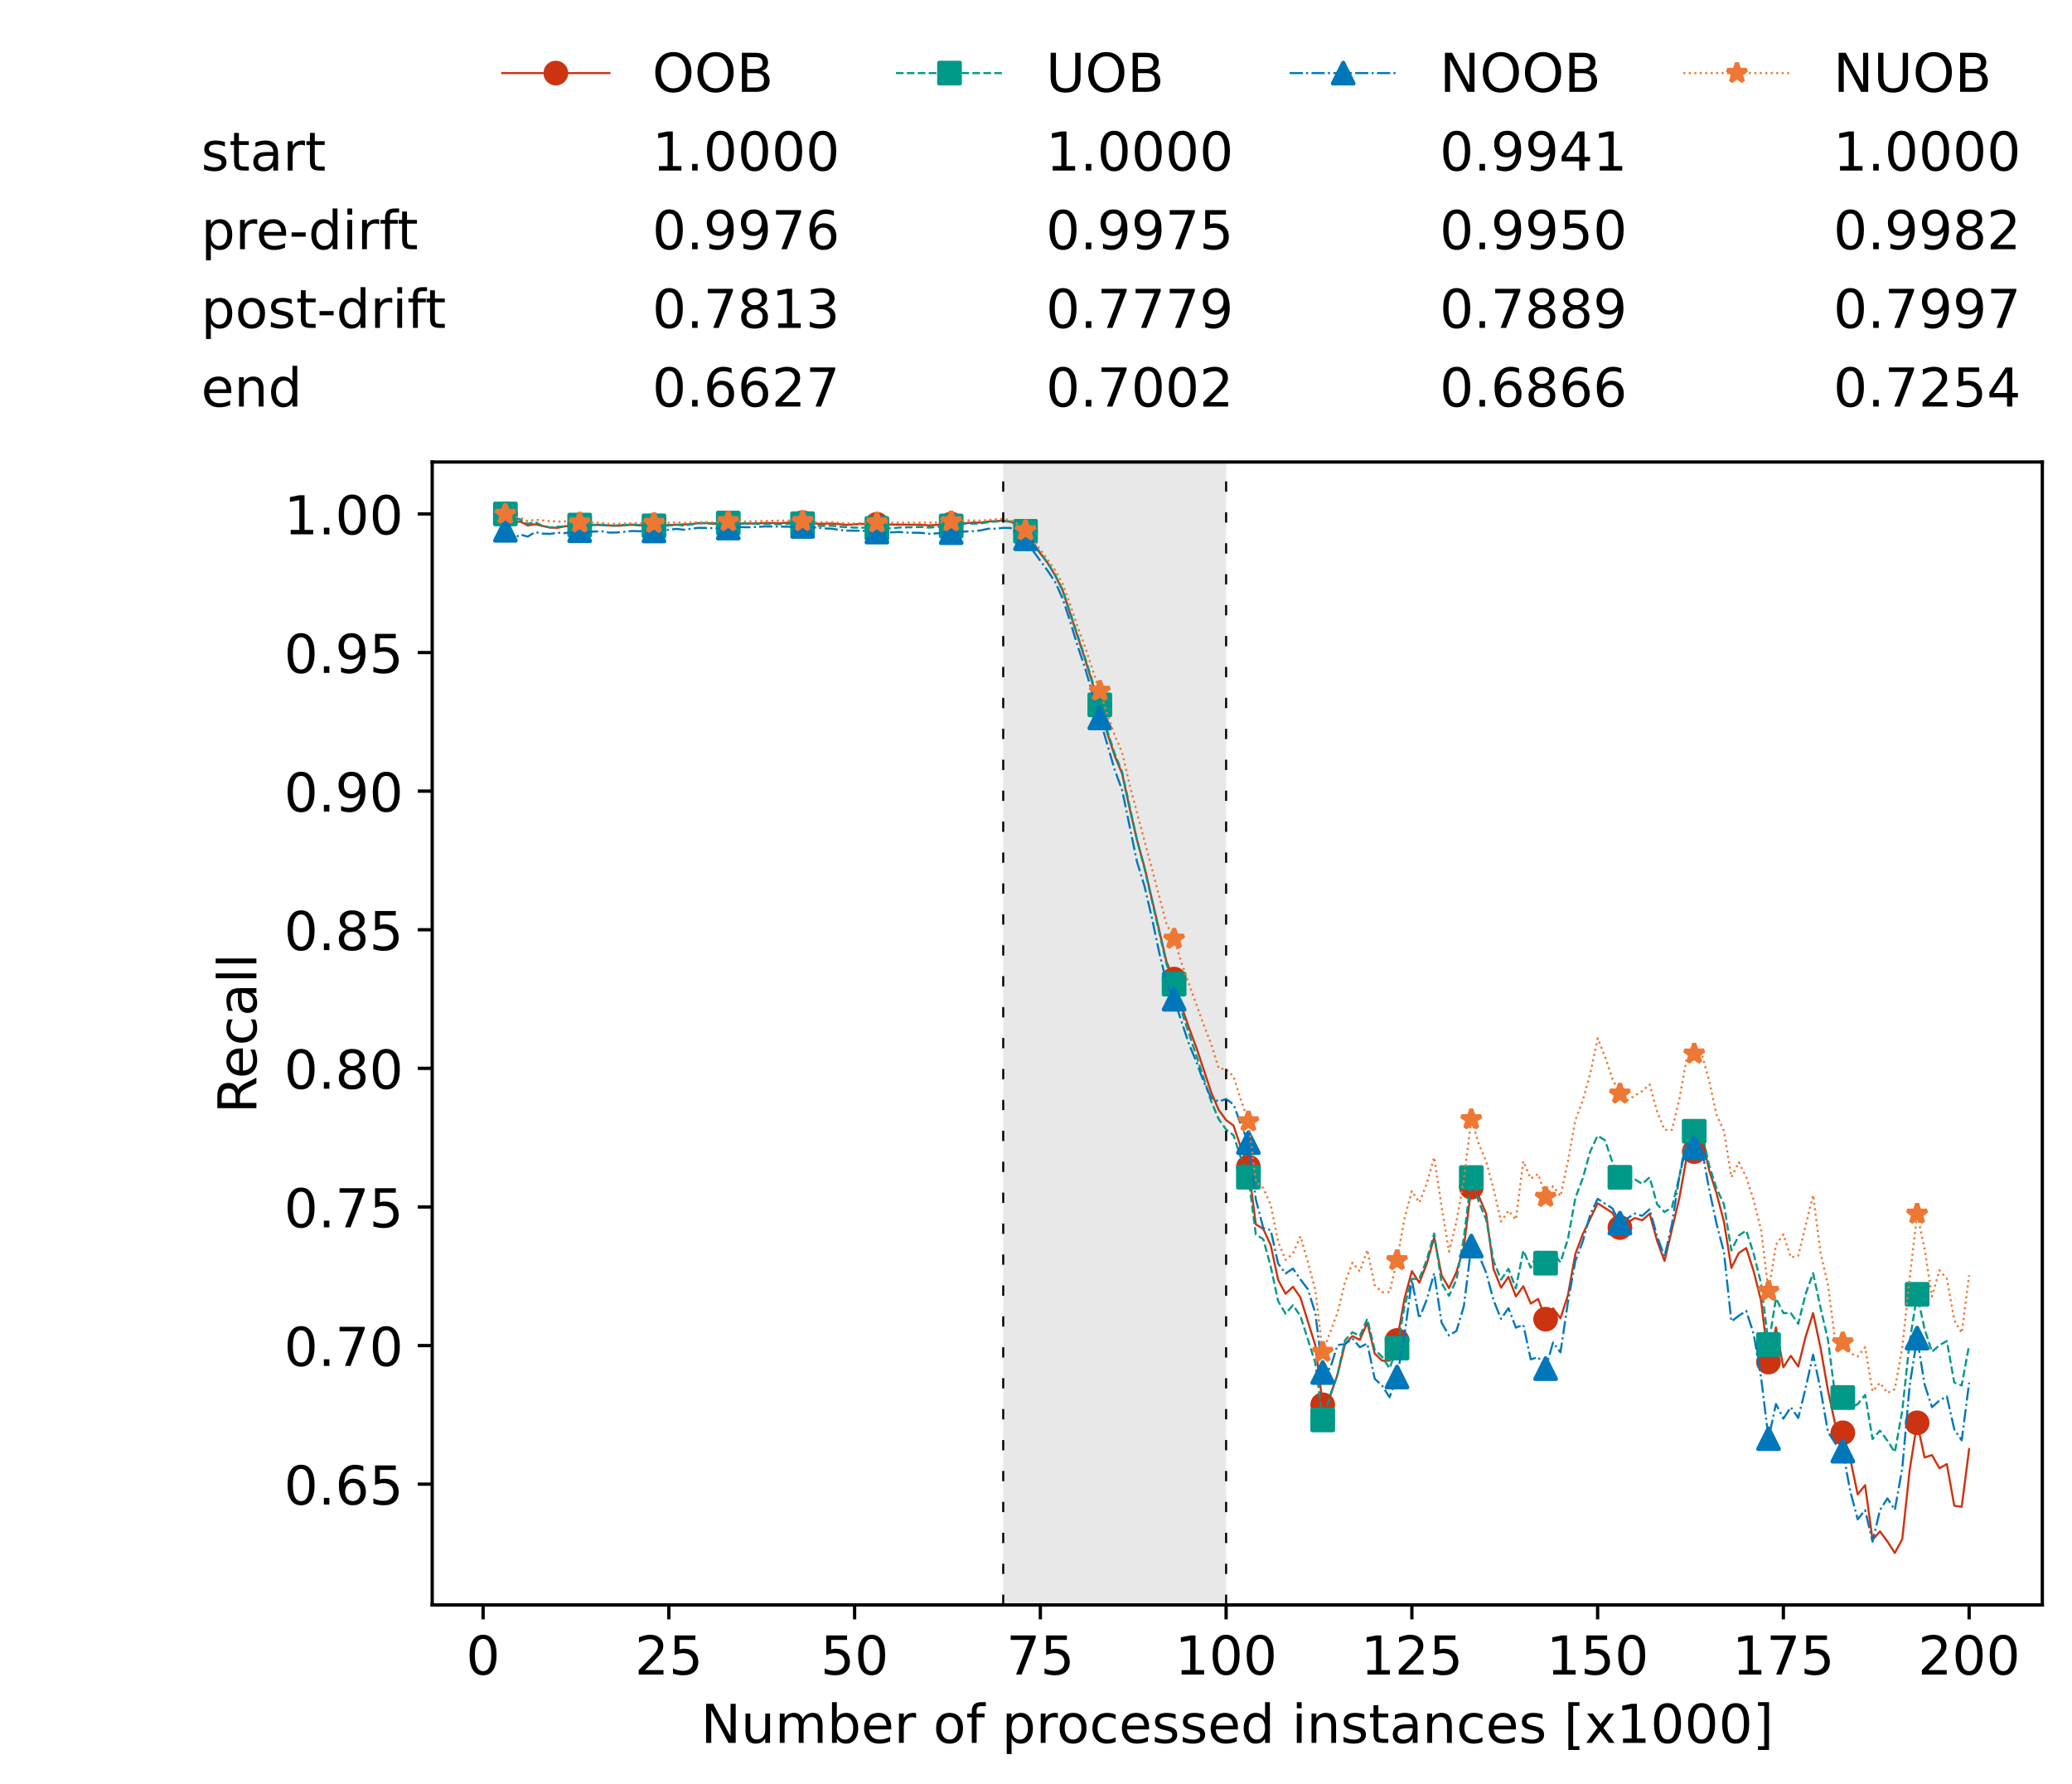 <?xml version="1.0" encoding="utf-8" standalone="no"?>
<!DOCTYPE svg PUBLIC "-//W3C//DTD SVG 1.1//EN"
  "http://www.w3.org/Graphics/SVG/1.1/DTD/svg11.dtd">
<!-- Created with matplotlib (https://matplotlib.org/) -->
<svg height="432.615pt" version="1.1" viewBox="0 0 502.65 432.615" width="502.65pt" xmlns="http://www.w3.org/2000/svg" xmlns:xlink="http://www.w3.org/1999/xlink">
 <defs>
  <style type="text/css">*{stroke-linecap:butt;stroke-linejoin:round;}</style>
 </defs>
 <g id="figure_1">
  <g id="patch_1">
   <path d="M 0 432.615 
L 502.65 432.615 
L 502.65 0 
L 0 0 
z
" style="fill:#ffffff;"/>
  </g>
  <g id="axes_1">
   <g id="patch_2">
    <path d="M 104.85 389.252 
L 495.45 389.252 
L 495.45 112.052 
L 104.85 112.052 
z
" style="fill:#ffffff;"/>
   </g>
   <g id="patch_3">
    <path clip-path="url(#peb2d0bf64e)" d="M 297.446 389.252 
L 297.446 112.052 
L 243.372 112.052 
L 243.372 389.252 
z
" style="fill:#d3d3d3;opacity:0.5;"/>
   </g>
   <g id="matplotlib.axis_1">
    <g id="xtick_1">
     <g id="line2d_1">
      <defs>
       <path d="M 0 0 
L 0 3.5 
" id="mad16fb3713" style="stroke:#000000;stroke-width:0.8;"/>
      </defs>
      <g>
       <use style="stroke:#000000;stroke-width:0.8;" x="117.197" xlink:href="#mad16fb3713" y="389.252"/>
      </g>
     </g>
     <g id="text_1">
      <!-- 0 -->
      <g transform="translate(113.061 406.13)scale(0.13 -0.13)">
       <defs>
        <path d="M 31.781 66.406 
Q 24.172 66.406 20.328 58.906 
Q 16.5 51.422 16.5 36.375 
Q 16.5 21.391 20.328 13.891 
Q 24.172 6.391 31.781 6.391 
Q 39.453 6.391 43.281 13.891 
Q 47.125 21.391 47.125 36.375 
Q 47.125 51.422 43.281 58.906 
Q 39.453 66.406 31.781 66.406 
z
M 31.781 74.219 
Q 44.047 74.219 50.516 64.516 
Q 56.984 54.828 56.984 36.375 
Q 56.984 17.969 50.516 8.266 
Q 44.047 -1.422 31.781 -1.422 
Q 19.531 -1.422 13.062 8.266 
Q 6.594 17.969 6.594 36.375 
Q 6.594 54.828 13.062 64.516 
Q 19.531 74.219 31.781 74.219 
z
" id="DejaVuSans-48"/>
       </defs>
       <use xlink:href="#DejaVuSans-48"/>
      </g>
     </g>
    </g>
    <g id="xtick_2">
     <g id="line2d_2">
      <g>
       <use style="stroke:#000000;stroke-width:0.8;" x="162.259" xlink:href="#mad16fb3713" y="389.252"/>
      </g>
     </g>
     <g id="text_2">
      <!-- 25 -->
      <g transform="translate(153.988 406.13)scale(0.13 -0.13)">
       <defs>
        <path d="M 19.188 8.297 
L 53.609 8.297 
L 53.609 0 
L 7.328 0 
L 7.328 8.297 
Q 12.938 14.109 22.625 23.891 
Q 32.328 33.688 34.812 36.531 
Q 39.547 41.844 41.422 45.531 
Q 43.312 49.219 43.312 52.781 
Q 43.312 58.594 39.234 62.25 
Q 35.156 65.922 28.609 65.922 
Q 23.969 65.922 18.812 64.312 
Q 13.672 62.703 7.812 59.422 
L 7.812 69.391 
Q 13.766 71.781 18.938 73 
Q 24.125 74.219 28.422 74.219 
Q 39.75 74.219 46.484 68.547 
Q 53.219 62.891 53.219 53.422 
Q 53.219 48.922 51.531 44.891 
Q 49.859 40.875 45.406 35.406 
Q 44.188 33.984 37.641 27.219 
Q 31.109 20.453 19.188 8.297 
z
" id="DejaVuSans-50"/>
        <path d="M 10.797 72.906 
L 49.516 72.906 
L 49.516 64.594 
L 19.828 64.594 
L 19.828 46.734 
Q 21.969 47.469 24.109 47.828 
Q 26.266 48.188 28.422 48.188 
Q 40.625 48.188 47.75 41.5 
Q 54.891 34.812 54.891 23.391 
Q 54.891 11.625 47.562 5.094 
Q 40.234 -1.422 26.906 -1.422 
Q 22.312 -1.422 17.547 -0.641 
Q 12.797 0.141 7.719 1.703 
L 7.719 11.625 
Q 12.109 9.234 16.797 8.062 
Q 21.484 6.891 26.703 6.891 
Q 35.156 6.891 40.078 11.328 
Q 45.016 15.766 45.016 23.391 
Q 45.016 31 40.078 35.438 
Q 35.156 39.891 26.703 39.891 
Q 22.75 39.891 18.812 39.016 
Q 14.891 38.141 10.797 36.281 
z
" id="DejaVuSans-53"/>
       </defs>
       <use xlink:href="#DejaVuSans-50"/>
       <use x="63.623" xlink:href="#DejaVuSans-53"/>
      </g>
     </g>
    </g>
    <g id="xtick_3">
     <g id="line2d_3">
      <g>
       <use style="stroke:#000000;stroke-width:0.8;" x="207.322" xlink:href="#mad16fb3713" y="389.252"/>
      </g>
     </g>
     <g id="text_3">
      <!-- 50 -->
      <g transform="translate(199.05 406.13)scale(0.13 -0.13)">
       <use xlink:href="#DejaVuSans-53"/>
       <use x="63.623" xlink:href="#DejaVuSans-48"/>
      </g>
     </g>
    </g>
    <g id="xtick_4">
     <g id="line2d_4">
      <g>
       <use style="stroke:#000000;stroke-width:0.8;" x="252.384" xlink:href="#mad16fb3713" y="389.252"/>
      </g>
     </g>
     <g id="text_4">
      <!-- 75 -->
      <g transform="translate(244.113 406.13)scale(0.13 -0.13)">
       <defs>
        <path d="M 8.203 72.906 
L 55.078 72.906 
L 55.078 68.703 
L 28.609 0 
L 18.312 0 
L 43.219 64.594 
L 8.203 64.594 
z
" id="DejaVuSans-55"/>
       </defs>
       <use xlink:href="#DejaVuSans-55"/>
       <use x="63.623" xlink:href="#DejaVuSans-53"/>
      </g>
     </g>
    </g>
    <g id="xtick_5">
     <g id="line2d_5">
      <g>
       <use style="stroke:#000000;stroke-width:0.8;" x="297.446" xlink:href="#mad16fb3713" y="389.252"/>
      </g>
     </g>
     <g id="text_5">
      <!-- 100 -->
      <g transform="translate(285.039 406.13)scale(0.13 -0.13)">
       <defs>
        <path d="M 12.406 8.297 
L 28.516 8.297 
L 28.516 63.922 
L 10.984 60.406 
L 10.984 69.391 
L 28.422 72.906 
L 38.281 72.906 
L 38.281 8.297 
L 54.391 8.297 
L 54.391 0 
L 12.406 0 
z
" id="DejaVuSans-49"/>
       </defs>
       <use xlink:href="#DejaVuSans-49"/>
       <use x="63.623" xlink:href="#DejaVuSans-48"/>
       <use x="127.246" xlink:href="#DejaVuSans-48"/>
      </g>
     </g>
    </g>
    <g id="xtick_6">
     <g id="line2d_6">
      <g>
       <use style="stroke:#000000;stroke-width:0.8;" x="342.509" xlink:href="#mad16fb3713" y="389.252"/>
      </g>
     </g>
     <g id="text_6">
      <!-- 125 -->
      <g transform="translate(330.102 406.13)scale(0.13 -0.13)">
       <use xlink:href="#DejaVuSans-49"/>
       <use x="63.623" xlink:href="#DejaVuSans-50"/>
       <use x="127.246" xlink:href="#DejaVuSans-53"/>
      </g>
     </g>
    </g>
    <g id="xtick_7">
     <g id="line2d_7">
      <g>
       <use style="stroke:#000000;stroke-width:0.8;" x="387.571" xlink:href="#mad16fb3713" y="389.252"/>
      </g>
     </g>
     <g id="text_7">
      <!-- 150 -->
      <g transform="translate(375.164 406.13)scale(0.13 -0.13)">
       <use xlink:href="#DejaVuSans-49"/>
       <use x="63.623" xlink:href="#DejaVuSans-53"/>
       <use x="127.246" xlink:href="#DejaVuSans-48"/>
      </g>
     </g>
    </g>
    <g id="xtick_8">
     <g id="line2d_8">
      <g>
       <use style="stroke:#000000;stroke-width:0.8;" x="432.633" xlink:href="#mad16fb3713" y="389.252"/>
      </g>
     </g>
     <g id="text_8">
      <!-- 175 -->
      <g transform="translate(420.226 406.13)scale(0.13 -0.13)">
       <use xlink:href="#DejaVuSans-49"/>
       <use x="63.623" xlink:href="#DejaVuSans-55"/>
       <use x="127.246" xlink:href="#DejaVuSans-53"/>
      </g>
     </g>
    </g>
    <g id="xtick_9">
     <g id="line2d_9">
      <g>
       <use style="stroke:#000000;stroke-width:0.8;" x="477.695" xlink:href="#mad16fb3713" y="389.252"/>
      </g>
     </g>
     <g id="text_9">
      <!-- 200 -->
      <g transform="translate(465.289 406.13)scale(0.13 -0.13)">
       <use xlink:href="#DejaVuSans-50"/>
       <use x="63.623" xlink:href="#DejaVuSans-48"/>
       <use x="127.246" xlink:href="#DejaVuSans-48"/>
      </g>
     </g>
    </g>
    <g id="text_10">
     <!-- Number of processed instances [x1000] -->
     <g transform="translate(170.025 422.711)scale(0.13 -0.13)">
      <defs>
       <path d="M 9.812 72.906 
L 23.094 72.906 
L 55.422 11.922 
L 55.422 72.906 
L 64.984 72.906 
L 64.984 0 
L 51.703 0 
L 19.391 60.984 
L 19.391 0 
L 9.812 0 
z
" id="DejaVuSans-78"/>
       <path d="M 8.5 21.578 
L 8.5 54.688 
L 17.484 54.688 
L 17.484 21.922 
Q 17.484 14.156 20.5 10.266 
Q 23.531 6.391 29.594 6.391 
Q 36.859 6.391 41.078 11.031 
Q 45.312 15.672 45.312 23.688 
L 45.312 54.688 
L 54.297 54.688 
L 54.297 0 
L 45.312 0 
L 45.312 8.406 
Q 42.047 3.422 37.719 1 
Q 33.406 -1.422 27.688 -1.422 
Q 18.266 -1.422 13.375 4.438 
Q 8.5 10.297 8.5 21.578 
z
M 31.109 56 
z
" id="DejaVuSans-117"/>
       <path d="M 52 44.188 
Q 55.375 50.25 60.062 53.125 
Q 64.75 56 71.094 56 
Q 79.641 56 84.281 50.016 
Q 88.922 44.047 88.922 33.016 
L 88.922 0 
L 79.891 0 
L 79.891 32.719 
Q 79.891 40.578 77.094 44.375 
Q 74.312 48.188 68.609 48.188 
Q 61.625 48.188 57.562 43.547 
Q 53.516 38.922 53.516 30.906 
L 53.516 0 
L 44.484 0 
L 44.484 32.719 
Q 44.484 40.625 41.703 44.406 
Q 38.922 48.188 33.109 48.188 
Q 26.219 48.188 22.156 43.531 
Q 18.109 38.875 18.109 30.906 
L 18.109 0 
L 9.078 0 
L 9.078 54.688 
L 18.109 54.688 
L 18.109 46.188 
Q 21.188 51.219 25.484 53.609 
Q 29.781 56 35.688 56 
Q 41.656 56 45.828 52.969 
Q 50 49.953 52 44.188 
z
" id="DejaVuSans-109"/>
       <path d="M 48.688 27.297 
Q 48.688 37.203 44.609 42.844 
Q 40.531 48.484 33.406 48.484 
Q 26.266 48.484 22.188 42.844 
Q 18.109 37.203 18.109 27.297 
Q 18.109 17.391 22.188 11.75 
Q 26.266 6.109 33.406 6.109 
Q 40.531 6.109 44.609 11.75 
Q 48.688 17.391 48.688 27.297 
z
M 18.109 46.391 
Q 20.953 51.266 25.266 53.625 
Q 29.594 56 35.594 56 
Q 45.562 56 51.781 48.094 
Q 58.016 40.188 58.016 27.297 
Q 58.016 14.406 51.781 6.484 
Q 45.562 -1.422 35.594 -1.422 
Q 29.594 -1.422 25.266 0.953 
Q 20.953 3.328 18.109 8.203 
L 18.109 0 
L 9.078 0 
L 9.078 75.984 
L 18.109 75.984 
z
" id="DejaVuSans-98"/>
       <path d="M 56.203 29.594 
L 56.203 25.203 
L 14.891 25.203 
Q 15.484 15.922 20.484 11.062 
Q 25.484 6.203 34.422 6.203 
Q 39.594 6.203 44.453 7.469 
Q 49.312 8.734 54.109 11.281 
L 54.109 2.781 
Q 49.266 0.734 44.188 -0.344 
Q 39.109 -1.422 33.891 -1.422 
Q 20.797 -1.422 13.156 6.188 
Q 5.516 13.812 5.516 26.812 
Q 5.516 40.234 12.766 48.109 
Q 20.016 56 32.328 56 
Q 43.359 56 49.781 48.891 
Q 56.203 41.797 56.203 29.594 
z
M 47.219 32.234 
Q 47.125 39.594 43.094 43.984 
Q 39.062 48.391 32.422 48.391 
Q 24.906 48.391 20.391 44.141 
Q 15.875 39.891 15.188 32.172 
z
" id="DejaVuSans-101"/>
       <path d="M 41.109 46.297 
Q 39.594 47.172 37.812 47.578 
Q 36.031 48 33.891 48 
Q 26.266 48 22.188 43.047 
Q 18.109 38.094 18.109 28.812 
L 18.109 0 
L 9.078 0 
L 9.078 54.688 
L 18.109 54.688 
L 18.109 46.188 
Q 20.953 51.172 25.484 53.578 
Q 30.031 56 36.531 56 
Q 37.453 56 38.578 55.875 
Q 39.703 55.766 41.062 55.516 
z
" id="DejaVuSans-114"/>
       <path id="DejaVuSans-32"/>
       <path d="M 30.609 48.391 
Q 23.391 48.391 19.188 42.75 
Q 14.984 37.109 14.984 27.297 
Q 14.984 17.484 19.156 11.844 
Q 23.344 6.203 30.609 6.203 
Q 37.797 6.203 41.984 11.859 
Q 46.188 17.531 46.188 27.297 
Q 46.188 37.016 41.984 42.703 
Q 37.797 48.391 30.609 48.391 
z
M 30.609 56 
Q 42.328 56 49.016 48.375 
Q 55.719 40.766 55.719 27.297 
Q 55.719 13.875 49.016 6.219 
Q 42.328 -1.422 30.609 -1.422 
Q 18.844 -1.422 12.172 6.219 
Q 5.516 13.875 5.516 27.297 
Q 5.516 40.766 12.172 48.375 
Q 18.844 56 30.609 56 
z
" id="DejaVuSans-111"/>
       <path d="M 37.109 75.984 
L 37.109 68.5 
L 28.516 68.5 
Q 23.688 68.5 21.797 66.547 
Q 19.922 64.594 19.922 59.516 
L 19.922 54.688 
L 34.719 54.688 
L 34.719 47.703 
L 19.922 47.703 
L 19.922 0 
L 10.891 0 
L 10.891 47.703 
L 2.297 47.703 
L 2.297 54.688 
L 10.891 54.688 
L 10.891 58.5 
Q 10.891 67.625 15.141 71.797 
Q 19.391 75.984 28.609 75.984 
z
" id="DejaVuSans-102"/>
       <path d="M 18.109 8.203 
L 18.109 -20.797 
L 9.078 -20.797 
L 9.078 54.688 
L 18.109 54.688 
L 18.109 46.391 
Q 20.953 51.266 25.266 53.625 
Q 29.594 56 35.594 56 
Q 45.562 56 51.781 48.094 
Q 58.016 40.188 58.016 27.297 
Q 58.016 14.406 51.781 6.484 
Q 45.562 -1.422 35.594 -1.422 
Q 29.594 -1.422 25.266 0.953 
Q 20.953 3.328 18.109 8.203 
z
M 48.688 27.297 
Q 48.688 37.203 44.609 42.844 
Q 40.531 48.484 33.406 48.484 
Q 26.266 48.484 22.188 42.844 
Q 18.109 37.203 18.109 27.297 
Q 18.109 17.391 22.188 11.75 
Q 26.266 6.109 33.406 6.109 
Q 40.531 6.109 44.609 11.75 
Q 48.688 17.391 48.688 27.297 
z
" id="DejaVuSans-112"/>
       <path d="M 48.781 52.594 
L 48.781 44.188 
Q 44.969 46.297 41.141 47.344 
Q 37.312 48.391 33.406 48.391 
Q 24.656 48.391 19.812 42.844 
Q 14.984 37.312 14.984 27.297 
Q 14.984 17.281 19.812 11.734 
Q 24.656 6.203 33.406 6.203 
Q 37.312 6.203 41.141 7.25 
Q 44.969 8.297 48.781 10.406 
L 48.781 2.094 
Q 45.016 0.344 40.984 -0.531 
Q 36.969 -1.422 32.422 -1.422 
Q 20.062 -1.422 12.781 6.344 
Q 5.516 14.109 5.516 27.297 
Q 5.516 40.672 12.859 48.328 
Q 20.219 56 33.016 56 
Q 37.156 56 41.109 55.141 
Q 45.062 54.297 48.781 52.594 
z
" id="DejaVuSans-99"/>
       <path d="M 44.281 53.078 
L 44.281 44.578 
Q 40.484 46.531 36.375 47.5 
Q 32.281 48.484 27.875 48.484 
Q 21.188 48.484 17.844 46.438 
Q 14.5 44.391 14.5 40.281 
Q 14.5 37.156 16.891 35.375 
Q 19.281 33.594 26.516 31.984 
L 29.594 31.297 
Q 39.156 29.25 43.188 25.516 
Q 47.219 21.781 47.219 15.094 
Q 47.219 7.469 41.188 3.016 
Q 35.156 -1.422 24.609 -1.422 
Q 20.219 -1.422 15.453 -0.562 
Q 10.688 0.297 5.422 2 
L 5.422 11.281 
Q 10.406 8.688 15.234 7.391 
Q 20.062 6.109 24.812 6.109 
Q 31.156 6.109 34.562 8.281 
Q 37.984 10.453 37.984 14.406 
Q 37.984 18.062 35.516 20.016 
Q 33.062 21.969 24.703 23.781 
L 21.578 24.516 
Q 13.234 26.266 9.516 29.906 
Q 5.812 33.547 5.812 39.891 
Q 5.812 47.609 11.281 51.797 
Q 16.75 56 26.812 56 
Q 31.781 56 36.172 55.266 
Q 40.578 54.547 44.281 53.078 
z
" id="DejaVuSans-115"/>
       <path d="M 45.406 46.391 
L 45.406 75.984 
L 54.391 75.984 
L 54.391 0 
L 45.406 0 
L 45.406 8.203 
Q 42.578 3.328 38.25 0.953 
Q 33.938 -1.422 27.875 -1.422 
Q 17.969 -1.422 11.734 6.484 
Q 5.516 14.406 5.516 27.297 
Q 5.516 40.188 11.734 48.094 
Q 17.969 56 27.875 56 
Q 33.938 56 38.25 53.625 
Q 42.578 51.266 45.406 46.391 
z
M 14.797 27.297 
Q 14.797 17.391 18.875 11.75 
Q 22.953 6.109 30.078 6.109 
Q 37.203 6.109 41.297 11.75 
Q 45.406 17.391 45.406 27.297 
Q 45.406 37.203 41.297 42.844 
Q 37.203 48.484 30.078 48.484 
Q 22.953 48.484 18.875 42.844 
Q 14.797 37.203 14.797 27.297 
z
" id="DejaVuSans-100"/>
       <path d="M 9.422 54.688 
L 18.406 54.688 
L 18.406 0 
L 9.422 0 
z
M 9.422 75.984 
L 18.406 75.984 
L 18.406 64.594 
L 9.422 64.594 
z
" id="DejaVuSans-105"/>
       <path d="M 54.891 33.016 
L 54.891 0 
L 45.906 0 
L 45.906 32.719 
Q 45.906 40.484 42.875 44.328 
Q 39.844 48.188 33.797 48.188 
Q 26.516 48.188 22.312 43.547 
Q 18.109 38.922 18.109 30.906 
L 18.109 0 
L 9.078 0 
L 9.078 54.688 
L 18.109 54.688 
L 18.109 46.188 
Q 21.344 51.125 25.703 53.562 
Q 30.078 56 35.797 56 
Q 45.219 56 50.047 50.172 
Q 54.891 44.344 54.891 33.016 
z
" id="DejaVuSans-110"/>
       <path d="M 18.312 70.219 
L 18.312 54.688 
L 36.812 54.688 
L 36.812 47.703 
L 18.312 47.703 
L 18.312 18.016 
Q 18.312 11.328 20.141 9.422 
Q 21.969 7.516 27.594 7.516 
L 36.812 7.516 
L 36.812 0 
L 27.594 0 
Q 17.188 0 13.234 3.875 
Q 9.281 7.766 9.281 18.016 
L 9.281 47.703 
L 2.688 47.703 
L 2.688 54.688 
L 9.281 54.688 
L 9.281 70.219 
z
" id="DejaVuSans-116"/>
       <path d="M 34.281 27.484 
Q 23.391 27.484 19.188 25 
Q 14.984 22.516 14.984 16.5 
Q 14.984 11.719 18.141 8.906 
Q 21.297 6.109 26.703 6.109 
Q 34.188 6.109 38.703 11.406 
Q 43.219 16.703 43.219 25.484 
L 43.219 27.484 
z
M 52.203 31.203 
L 52.203 0 
L 43.219 0 
L 43.219 8.297 
Q 40.141 3.328 35.547 0.953 
Q 30.953 -1.422 24.312 -1.422 
Q 15.922 -1.422 10.953 3.297 
Q 6 8.016 6 15.922 
Q 6 25.141 12.172 29.828 
Q 18.359 34.516 30.609 34.516 
L 43.219 34.516 
L 43.219 35.406 
Q 43.219 41.609 39.141 45 
Q 35.062 48.391 27.688 48.391 
Q 23 48.391 18.547 47.266 
Q 14.109 46.141 10.016 43.891 
L 10.016 52.203 
Q 14.938 54.109 19.578 55.047 
Q 24.219 56 28.609 56 
Q 40.484 56 46.344 49.844 
Q 52.203 43.703 52.203 31.203 
z
" id="DejaVuSans-97"/>
       <path d="M 8.594 75.984 
L 29.297 75.984 
L 29.297 69 
L 17.578 69 
L 17.578 -6.203 
L 29.297 -6.203 
L 29.297 -13.188 
L 8.594 -13.188 
z
" id="DejaVuSans-91"/>
       <path d="M 54.891 54.688 
L 35.109 28.078 
L 55.906 0 
L 45.312 0 
L 29.391 21.484 
L 13.484 0 
L 2.875 0 
L 24.125 28.609 
L 4.688 54.688 
L 15.281 54.688 
L 29.781 35.203 
L 44.281 54.688 
z
" id="DejaVuSans-120"/>
       <path d="M 30.422 75.984 
L 30.422 -13.188 
L 9.719 -13.188 
L 9.719 -6.203 
L 21.391 -6.203 
L 21.391 69 
L 9.719 69 
L 9.719 75.984 
z
" id="DejaVuSans-93"/>
      </defs>
      <use xlink:href="#DejaVuSans-78"/>
      <use x="74.805" xlink:href="#DejaVuSans-117"/>
      <use x="138.184" xlink:href="#DejaVuSans-109"/>
      <use x="235.596" xlink:href="#DejaVuSans-98"/>
      <use x="299.072" xlink:href="#DejaVuSans-101"/>
      <use x="360.596" xlink:href="#DejaVuSans-114"/>
      <use x="401.709" xlink:href="#DejaVuSans-32"/>
      <use x="433.496" xlink:href="#DejaVuSans-111"/>
      <use x="494.678" xlink:href="#DejaVuSans-102"/>
      <use x="529.883" xlink:href="#DejaVuSans-32"/>
      <use x="561.67" xlink:href="#DejaVuSans-112"/>
      <use x="625.146" xlink:href="#DejaVuSans-114"/>
      <use x="664.01" xlink:href="#DejaVuSans-111"/>
      <use x="725.191" xlink:href="#DejaVuSans-99"/>
      <use x="780.172" xlink:href="#DejaVuSans-101"/>
      <use x="841.695" xlink:href="#DejaVuSans-115"/>
      <use x="893.795" xlink:href="#DejaVuSans-115"/>
      <use x="945.895" xlink:href="#DejaVuSans-101"/>
      <use x="1007.418" xlink:href="#DejaVuSans-100"/>
      <use x="1070.895" xlink:href="#DejaVuSans-32"/>
      <use x="1102.682" xlink:href="#DejaVuSans-105"/>
      <use x="1130.465" xlink:href="#DejaVuSans-110"/>
      <use x="1193.844" xlink:href="#DejaVuSans-115"/>
      <use x="1245.943" xlink:href="#DejaVuSans-116"/>
      <use x="1285.152" xlink:href="#DejaVuSans-97"/>
      <use x="1346.432" xlink:href="#DejaVuSans-110"/>
      <use x="1409.811" xlink:href="#DejaVuSans-99"/>
      <use x="1464.791" xlink:href="#DejaVuSans-101"/>
      <use x="1526.314" xlink:href="#DejaVuSans-115"/>
      <use x="1578.414" xlink:href="#DejaVuSans-32"/>
      <use x="1610.201" xlink:href="#DejaVuSans-91"/>
      <use x="1649.215" xlink:href="#DejaVuSans-120"/>
      <use x="1708.395" xlink:href="#DejaVuSans-49"/>
      <use x="1772.018" xlink:href="#DejaVuSans-48"/>
      <use x="1835.641" xlink:href="#DejaVuSans-48"/>
      <use x="1899.264" xlink:href="#DejaVuSans-48"/>
      <use x="1962.887" xlink:href="#DejaVuSans-93"/>
     </g>
    </g>
   </g>
   <g id="matplotlib.axis_2">
    <g id="ytick_1">
     <g id="line2d_10">
      <defs>
       <path d="M 0 0 
L -3.5 0 
" id="mec0155614c" style="stroke:#000000;stroke-width:0.8;"/>
      </defs>
      <g>
       <use style="stroke:#000000;stroke-width:0.8;" x="104.85" xlink:href="#mec0155614c" y="359.958"/>
      </g>
     </g>
     <g id="text_11">
      <!-- 0.65 -->
      <g transform="translate(68.905 364.897)scale(0.13 -0.13)">
       <defs>
        <path d="M 10.688 12.406 
L 21 12.406 
L 21 0 
L 10.688 0 
z
" id="DejaVuSans-46"/>
        <path d="M 33.016 40.375 
Q 26.375 40.375 22.484 35.828 
Q 18.609 31.297 18.609 23.391 
Q 18.609 15.531 22.484 10.953 
Q 26.375 6.391 33.016 6.391 
Q 39.656 6.391 43.531 10.953 
Q 47.406 15.531 47.406 23.391 
Q 47.406 31.297 43.531 35.828 
Q 39.656 40.375 33.016 40.375 
z
M 52.594 71.297 
L 52.594 62.312 
Q 48.875 64.062 45.094 64.984 
Q 41.312 65.922 37.594 65.922 
Q 27.828 65.922 22.672 59.328 
Q 17.531 52.734 16.797 39.406 
Q 19.672 43.656 24.016 45.922 
Q 28.375 48.188 33.594 48.188 
Q 44.578 48.188 50.953 41.516 
Q 57.328 34.859 57.328 23.391 
Q 57.328 12.156 50.688 5.359 
Q 44.047 -1.422 33.016 -1.422 
Q 20.359 -1.422 13.672 8.266 
Q 6.984 17.969 6.984 36.375 
Q 6.984 53.656 15.188 63.938 
Q 23.391 74.219 37.203 74.219 
Q 40.922 74.219 44.703 73.484 
Q 48.484 72.75 52.594 71.297 
z
" id="DejaVuSans-54"/>
       </defs>
       <use xlink:href="#DejaVuSans-48"/>
       <use x="63.623" xlink:href="#DejaVuSans-46"/>
       <use x="95.41" xlink:href="#DejaVuSans-54"/>
       <use x="159.033" xlink:href="#DejaVuSans-53"/>
      </g>
     </g>
    </g>
    <g id="ytick_2">
     <g id="line2d_11">
      <g>
       <use style="stroke:#000000;stroke-width:0.8;" x="104.85" xlink:href="#mec0155614c" y="326.343"/>
      </g>
     </g>
     <g id="text_12">
      <!-- 0.70 -->
      <g transform="translate(68.905 331.282)scale(0.13 -0.13)">
       <use xlink:href="#DejaVuSans-48"/>
       <use x="63.623" xlink:href="#DejaVuSans-46"/>
       <use x="95.41" xlink:href="#DejaVuSans-55"/>
       <use x="159.033" xlink:href="#DejaVuSans-48"/>
      </g>
     </g>
    </g>
    <g id="ytick_3">
     <g id="line2d_12">
      <g>
       <use style="stroke:#000000;stroke-width:0.8;" x="104.85" xlink:href="#mec0155614c" y="292.728"/>
      </g>
     </g>
     <g id="text_13">
      <!-- 0.75 -->
      <g transform="translate(68.905 297.667)scale(0.13 -0.13)">
       <use xlink:href="#DejaVuSans-48"/>
       <use x="63.623" xlink:href="#DejaVuSans-46"/>
       <use x="95.41" xlink:href="#DejaVuSans-55"/>
       <use x="159.033" xlink:href="#DejaVuSans-53"/>
      </g>
     </g>
    </g>
    <g id="ytick_4">
     <g id="line2d_13">
      <g>
       <use style="stroke:#000000;stroke-width:0.8;" x="104.85" xlink:href="#mec0155614c" y="259.113"/>
      </g>
     </g>
     <g id="text_14">
      <!-- 0.80 -->
      <g transform="translate(68.905 264.052)scale(0.13 -0.13)">
       <defs>
        <path d="M 31.781 34.625 
Q 24.75 34.625 20.719 30.859 
Q 16.703 27.094 16.703 20.516 
Q 16.703 13.922 20.719 10.156 
Q 24.75 6.391 31.781 6.391 
Q 38.812 6.391 42.859 10.172 
Q 46.922 13.969 46.922 20.516 
Q 46.922 27.094 42.891 30.859 
Q 38.875 34.625 31.781 34.625 
z
M 21.922 38.812 
Q 15.578 40.375 12.031 44.719 
Q 8.5 49.078 8.5 55.328 
Q 8.5 64.062 14.719 69.141 
Q 20.953 74.219 31.781 74.219 
Q 42.672 74.219 48.875 69.141 
Q 55.078 64.062 55.078 55.328 
Q 55.078 49.078 51.531 44.719 
Q 48 40.375 41.703 38.812 
Q 48.828 37.156 52.797 32.312 
Q 56.781 27.484 56.781 20.516 
Q 56.781 9.906 50.312 4.234 
Q 43.844 -1.422 31.781 -1.422 
Q 19.734 -1.422 13.25 4.234 
Q 6.781 9.906 6.781 20.516 
Q 6.781 27.484 10.781 32.312 
Q 14.797 37.156 21.922 38.812 
z
M 18.312 54.391 
Q 18.312 48.734 21.844 45.562 
Q 25.391 42.391 31.781 42.391 
Q 38.141 42.391 41.719 45.562 
Q 45.312 48.734 45.312 54.391 
Q 45.312 60.062 41.719 63.234 
Q 38.141 66.406 31.781 66.406 
Q 25.391 66.406 21.844 63.234 
Q 18.312 60.062 18.312 54.391 
z
" id="DejaVuSans-56"/>
       </defs>
       <use xlink:href="#DejaVuSans-48"/>
       <use x="63.623" xlink:href="#DejaVuSans-46"/>
       <use x="95.41" xlink:href="#DejaVuSans-56"/>
       <use x="159.033" xlink:href="#DejaVuSans-48"/>
      </g>
     </g>
    </g>
    <g id="ytick_5">
     <g id="line2d_14">
      <g>
       <use style="stroke:#000000;stroke-width:0.8;" x="104.85" xlink:href="#mec0155614c" y="225.497"/>
      </g>
     </g>
     <g id="text_15">
      <!-- 0.85 -->
      <g transform="translate(68.905 230.436)scale(0.13 -0.13)">
       <use xlink:href="#DejaVuSans-48"/>
       <use x="63.623" xlink:href="#DejaVuSans-46"/>
       <use x="95.41" xlink:href="#DejaVuSans-56"/>
       <use x="159.033" xlink:href="#DejaVuSans-53"/>
      </g>
     </g>
    </g>
    <g id="ytick_6">
     <g id="line2d_15">
      <g>
       <use style="stroke:#000000;stroke-width:0.8;" x="104.85" xlink:href="#mec0155614c" y="191.882"/>
      </g>
     </g>
     <g id="text_16">
      <!-- 0.90 -->
      <g transform="translate(68.905 196.821)scale(0.13 -0.13)">
       <defs>
        <path d="M 10.984 1.516 
L 10.984 10.5 
Q 14.703 8.734 18.5 7.812 
Q 22.312 6.891 25.984 6.891 
Q 35.75 6.891 40.891 13.453 
Q 46.047 20.016 46.781 33.406 
Q 43.953 29.203 39.594 26.953 
Q 35.25 24.703 29.984 24.703 
Q 19.047 24.703 12.672 31.312 
Q 6.297 37.938 6.297 49.422 
Q 6.297 60.641 12.938 67.422 
Q 19.578 74.219 30.609 74.219 
Q 43.266 74.219 49.922 64.516 
Q 56.594 54.828 56.594 36.375 
Q 56.594 19.141 48.406 8.859 
Q 40.234 -1.422 26.422 -1.422 
Q 22.703 -1.422 18.891 -0.688 
Q 15.094 0.047 10.984 1.516 
z
M 30.609 32.422 
Q 37.25 32.422 41.125 36.953 
Q 45.016 41.5 45.016 49.422 
Q 45.016 57.281 41.125 61.844 
Q 37.25 66.406 30.609 66.406 
Q 23.969 66.406 20.094 61.844 
Q 16.219 57.281 16.219 49.422 
Q 16.219 41.5 20.094 36.953 
Q 23.969 32.422 30.609 32.422 
z
" id="DejaVuSans-57"/>
       </defs>
       <use xlink:href="#DejaVuSans-48"/>
       <use x="63.623" xlink:href="#DejaVuSans-46"/>
       <use x="95.41" xlink:href="#DejaVuSans-57"/>
       <use x="159.033" xlink:href="#DejaVuSans-48"/>
      </g>
     </g>
    </g>
    <g id="ytick_7">
     <g id="line2d_16">
      <g>
       <use style="stroke:#000000;stroke-width:0.8;" x="104.85" xlink:href="#mec0155614c" y="158.267"/>
      </g>
     </g>
     <g id="text_17">
      <!-- 0.95 -->
      <g transform="translate(68.905 163.206)scale(0.13 -0.13)">
       <use xlink:href="#DejaVuSans-48"/>
       <use x="63.623" xlink:href="#DejaVuSans-46"/>
       <use x="95.41" xlink:href="#DejaVuSans-57"/>
       <use x="159.033" xlink:href="#DejaVuSans-53"/>
      </g>
     </g>
    </g>
    <g id="ytick_8">
     <g id="line2d_17">
      <g>
       <use style="stroke:#000000;stroke-width:0.8;" x="104.85" xlink:href="#mec0155614c" y="124.652"/>
      </g>
     </g>
     <g id="text_18">
      <!-- 1.00 -->
      <g transform="translate(68.905 129.591)scale(0.13 -0.13)">
       <use xlink:href="#DejaVuSans-49"/>
       <use x="63.623" xlink:href="#DejaVuSans-46"/>
       <use x="95.41" xlink:href="#DejaVuSans-48"/>
       <use x="159.033" xlink:href="#DejaVuSans-48"/>
      </g>
     </g>
    </g>
    <g id="text_19">
     <!-- Recall -->
     <g transform="translate(62.201 270.044)rotate(-90)scale(0.13 -0.13)">
      <defs>
       <path d="M 44.391 34.188 
Q 47.562 33.109 50.562 29.594 
Q 53.562 26.078 56.594 19.922 
L 66.609 0 
L 56 0 
L 46.688 18.703 
Q 43.062 26.031 39.672 28.422 
Q 36.281 30.812 30.422 30.812 
L 19.672 30.812 
L 19.672 0 
L 9.812 0 
L 9.812 72.906 
L 32.078 72.906 
Q 44.578 72.906 50.734 67.672 
Q 56.891 62.453 56.891 51.906 
Q 56.891 45.016 53.688 40.469 
Q 50.484 35.938 44.391 34.188 
z
M 19.672 64.797 
L 19.672 38.922 
L 32.078 38.922 
Q 39.203 38.922 42.844 42.219 
Q 46.484 45.516 46.484 51.906 
Q 46.484 58.297 42.844 61.547 
Q 39.203 64.797 32.078 64.797 
z
" id="DejaVuSans-82"/>
       <path d="M 9.422 75.984 
L 18.406 75.984 
L 18.406 0 
L 9.422 0 
z
" id="DejaVuSans-108"/>
      </defs>
      <use xlink:href="#DejaVuSans-82"/>
      <use x="64.982" xlink:href="#DejaVuSans-101"/>
      <use x="126.506" xlink:href="#DejaVuSans-99"/>
      <use x="181.486" xlink:href="#DejaVuSans-97"/>
      <use x="242.766" xlink:href="#DejaVuSans-108"/>
      <use x="270.549" xlink:href="#DejaVuSans-108"/>
     </g>
    </g>
   </g>
   <g id="line2d_18"/>
   <g id="line2d_19"/>
   <g id="line2d_20"/>
   <g id="line2d_21"/>
   <g id="line2d_22"/>
   <g id="line2d_23">
    <path clip-path="url(#peb2d0bf64e)" d="M 122.605 124.652 
L 124.407 126.731 
L 126.21 126.481 
L 128.012 127.439 
L 129.815 127.161 
L 133.419 127.955 
L 135.222 128.019 
L 137.024 127.645 
L 140.629 127.357 
L 142.432 127.37 
L 144.234 127.269 
L 149.642 127.524 
L 153.247 127.28 
L 155.049 127.414 
L 156.852 127.343 
L 158.654 127.48 
L 167.667 127.124 
L 169.469 126.857 
L 171.272 126.867 
L 173.074 127.066 
L 183.889 126.955 
L 185.692 126.824 
L 189.297 126.893 
L 191.099 126.763 
L 196.507 126.761 
L 198.309 127.034 
L 201.914 126.971 
L 205.519 127.305 
L 209.124 127.044 
L 210.927 127.169 
L 223.544 127.279 
L 225.347 127.425 
L 236.162 126.745 
L 237.964 126.746 
L 239.767 126.484 
L 243.372 126.278 
L 245.174 126.528 
L 246.976 127.405 
L 248.779 129.067 
L 250.581 131.875 
L 254.186 136.611 
L 255.989 139.569 
L 257.791 143.246 
L 263.199 159.817 
L 266.804 171.492 
L 268.606 177.746 
L 270.409 183.305 
L 272.211 187.621 
L 274.014 195.957 
L 275.816 203.709 
L 277.619 210.221 
L 283.026 233.421 
L 284.829 237.461 
L 286.631 244.05 
L 288.434 249.263 
L 290.236 254.091 
L 293.841 264.963 
L 295.644 269.179 
L 297.446 271.675 
L 299.249 272.993 
L 301.051 278.395 
L 302.854 283.029 
L 304.656 296.944 
L 306.459 298.046 
L 308.261 302.003 
L 310.064 310.407 
L 311.866 313.79 
L 313.669 312.081 
L 315.471 314.696 
L 319.076 326.25 
L 320.879 340.716 
L 322.681 338.582 
L 324.484 333.324 
L 326.286 325.998 
L 328.089 324.046 
L 329.891 324.962 
L 331.694 320.806 
L 333.496 328.325 
L 335.299 330.006 
L 337.101 330.006 
L 338.904 325.104 
L 340.706 315.019 
L 342.509 308.296 
L 344.311 311.097 
L 346.114 306.513 
L 347.916 300.11 
L 349.719 309.315 
L 351.521 312.417 
L 353.324 308.496 
L 355.126 302.493 
L 356.928 287.926 
L 358.731 290.061 
L 360.533 294.383 
L 362.336 307.829 
L 364.138 312.311 
L 365.941 309.696 
L 367.743 314.437 
L 369.546 311.96 
L 371.348 316.162 
L 373.151 315.041 
L 374.953 319.944 
L 376.756 317.329 
L 378.558 319.73 
L 380.361 314.128 
L 382.163 304.145 
L 383.966 299.343 
L 387.571 291.838 
L 391.176 294.159 
L 392.978 297.724 
L 396.583 295.403 
L 398.386 295.963 
L 400.188 294.363 
L 401.991 300.899 
L 403.793 305.835 
L 407.398 290.558 
L 409.201 280.473 
L 411.003 279.306 
L 412.806 275.571 
L 414.608 283.785 
L 416.411 289.388 
L 418.213 296.314 
L 420.016 307.52 
L 421.818 303.899 
L 423.621 302.699 
L 425.423 308.301 
L 427.226 315.505 
L 429.028 330.348 
L 430.831 321.944 
L 432.633 331.621 
L 434.436 328.82 
L 436.238 331.439 
L 438.041 324.156 
L 439.843 318.481 
L 441.646 326.884 
L 443.448 337.228 
L 445.251 345.631 
L 447.053 347.499 
L 448.856 353.848 
L 450.658 362.442 
L 452.461 360.201 
L 454.263 373.443 
L 456.066 371.406 
L 457.868 373.851 
L 459.671 376.652 
L 461.473 373.29 
L 463.276 356.483 
L 465.078 345.078 
L 466.881 353.481 
L 468.683 352.908 
L 470.485 356.11 
L 472.288 355.091 
L 474.09 365.176 
L 475.893 365.458 
L 477.695 351.452 
L 477.695 351.452 
" style="fill:none;stroke:#cc3311;stroke-linecap:square;stroke-width:0.5;"/>
    <defs>
     <path d="M 0 2.5 
C 0.663 2.5 1.299 2.237 1.768 1.768 
C 2.237 1.299 2.5 0.663 2.5 0 
C 2.5 -0.663 2.237 -1.299 1.768 -1.768 
C 1.299 -2.237 0.663 -2.5 0 -2.5 
C -0.663 -2.5 -1.299 -2.237 -1.768 -1.768 
C -2.237 -1.299 -2.5 -0.663 -2.5 0 
C -2.5 0.663 -2.237 1.299 -1.768 1.768 
C -1.299 2.237 -0.663 2.5 0 2.5 
z
" id="mfd98e1b655" style="stroke:#cc3311;"/>
    </defs>
    <g clip-path="url(#peb2d0bf64e)">
     <use style="fill:#cc3311;stroke:#cc3311;" x="122.605" xlink:href="#mfd98e1b655" y="124.652"/>
     <use style="fill:#cc3311;stroke:#cc3311;" x="140.629" xlink:href="#mfd98e1b655" y="127.357"/>
     <use style="fill:#cc3311;stroke:#cc3311;" x="158.654" xlink:href="#mfd98e1b655" y="127.48"/>
     <use style="fill:#cc3311;stroke:#cc3311;" x="176.679" xlink:href="#mfd98e1b655" y="126.99"/>
     <use style="fill:#cc3311;stroke:#cc3311;" x="194.704" xlink:href="#mfd98e1b655" y="126.758"/>
     <use style="fill:#cc3311;stroke:#cc3311;" x="212.729" xlink:href="#mfd98e1b655" y="127.169"/>
     <use style="fill:#cc3311;stroke:#cc3311;" x="230.754" xlink:href="#mfd98e1b655" y="127.097"/>
     <use style="fill:#cc3311;stroke:#cc3311;" x="248.779" xlink:href="#mfd98e1b655" y="129.067"/>
     <use style="fill:#cc3311;stroke:#cc3311;" x="266.804" xlink:href="#mfd98e1b655" y="171.492"/>
     <use style="fill:#cc3311;stroke:#cc3311;" x="284.829" xlink:href="#mfd98e1b655" y="237.461"/>
     <use style="fill:#cc3311;stroke:#cc3311;" x="302.854" xlink:href="#mfd98e1b655" y="283.029"/>
     <use style="fill:#cc3311;stroke:#cc3311;" x="320.879" xlink:href="#mfd98e1b655" y="340.716"/>
     <use style="fill:#cc3311;stroke:#cc3311;" x="338.904" xlink:href="#mfd98e1b655" y="325.104"/>
     <use style="fill:#cc3311;stroke:#cc3311;" x="356.928" xlink:href="#mfd98e1b655" y="287.926"/>
     <use style="fill:#cc3311;stroke:#cc3311;" x="374.953" xlink:href="#mfd98e1b655" y="319.944"/>
     <use style="fill:#cc3311;stroke:#cc3311;" x="392.978" xlink:href="#mfd98e1b655" y="297.724"/>
     <use style="fill:#cc3311;stroke:#cc3311;" x="411.003" xlink:href="#mfd98e1b655" y="279.306"/>
     <use style="fill:#cc3311;stroke:#cc3311;" x="429.028" xlink:href="#mfd98e1b655" y="330.348"/>
     <use style="fill:#cc3311;stroke:#cc3311;" x="447.053" xlink:href="#mfd98e1b655" y="347.499"/>
     <use style="fill:#cc3311;stroke:#cc3311;" x="465.078" xlink:href="#mfd98e1b655" y="345.078"/>
    </g>
   </g>
   <g id="line2d_24"/>
   <g id="line2d_25"/>
   <g id="line2d_26"/>
   <g id="line2d_27"/>
   <g id="line2d_28">
    <path clip-path="url(#peb2d0bf64e)" d="M 122.605 124.652 
L 126.21 126 
L 128.012 127.078 
L 129.815 126.593 
L 131.617 127.577 
L 133.419 127.923 
L 137.024 127.631 
L 140.629 127.346 
L 142.432 127.36 
L 146.037 127.267 
L 147.839 127.53 
L 153.247 127.198 
L 155.049 127.336 
L 156.852 127.335 
L 158.654 127.541 
L 162.259 127.47 
L 164.062 127.254 
L 165.864 127.453 
L 169.469 126.927 
L 171.272 126.867 
L 174.877 126.926 
L 176.679 126.856 
L 189.297 127.15 
L 192.902 126.954 
L 194.704 127.012 
L 196.507 127.216 
L 198.309 127.56 
L 201.914 127.495 
L 203.717 127.758 
L 207.322 127.966 
L 209.124 127.973 
L 212.729 128.168 
L 216.334 128.124 
L 218.137 127.942 
L 223.544 127.818 
L 225.347 127.963 
L 230.754 127.569 
L 234.359 126.952 
L 236.162 127.014 
L 237.964 126.949 
L 239.767 126.621 
L 243.372 126.347 
L 245.174 126.527 
L 246.976 127.337 
L 248.779 128.858 
L 250.581 131.741 
L 252.384 134.04 
L 254.186 136.548 
L 255.989 139.488 
L 257.791 143.077 
L 263.199 159.452 
L 266.804 170.951 
L 268.606 177.205 
L 270.409 182.764 
L 272.211 187.21 
L 275.816 203.632 
L 277.619 210.496 
L 283.026 233.968 
L 284.829 238.681 
L 286.631 245.195 
L 290.236 256.096 
L 293.841 267.14 
L 295.644 271.446 
L 297.446 273.941 
L 299.249 275.368 
L 301.051 280.879 
L 302.854 285.513 
L 304.656 299.428 
L 306.459 300.53 
L 308.261 307.157 
L 310.064 315.561 
L 311.866 318.612 
L 313.669 316.55 
L 315.471 319.166 
L 319.076 330.513 
L 320.879 344.38 
L 322.681 338.51 
L 324.484 333.252 
L 326.286 325.064 
L 328.089 323.112 
L 329.891 324.029 
L 331.694 319.872 
L 333.496 327.391 
L 335.299 329.072 
L 337.101 331.873 
L 338.904 326.971 
L 340.706 316.886 
L 342.509 310.163 
L 344.311 310.163 
L 346.114 305.58 
L 347.916 299.177 
L 349.719 311.182 
L 351.521 314.285 
L 353.324 310.363 
L 355.126 300.159 
L 356.928 285.592 
L 358.731 291.461 
L 360.533 295.783 
L 362.336 305.868 
L 364.138 310.35 
L 365.941 307.735 
L 367.743 312.476 
L 369.546 303.276 
L 371.348 307.478 
L 373.151 303.556 
L 374.953 306.357 
L 376.756 303.743 
L 378.558 306.144 
L 380.361 300.541 
L 382.163 290.559 
L 383.966 285.757 
L 385.768 279.292 
L 387.571 275.45 
L 389.373 276.571 
L 391.176 281.973 
L 392.978 285.539 
L 394.781 287.139 
L 396.583 286.019 
L 398.386 287.139 
L 400.188 285.539 
L 401.991 292.075 
L 403.793 293.955 
L 405.596 292.835 
L 407.398 285.401 
L 409.201 275.316 
L 411.003 274.382 
L 412.806 274.382 
L 414.608 282.597 
L 416.411 288.199 
L 418.213 292.07 
L 420.016 303.275 
L 421.818 299.655 
L 423.621 298.455 
L 425.423 304.057 
L 427.226 311.26 
L 429.028 326.103 
L 430.831 314.898 
L 432.633 318.464 
L 434.436 318.464 
L 436.238 321.083 
L 438.041 313.8 
L 439.843 308.779 
L 441.646 317.183 
L 443.448 324.94 
L 445.251 338.947 
L 447.053 338.947 
L 448.856 341.561 
L 450.658 340.55 
L 452.461 338.309 
L 454.263 349.005 
L 456.066 346.968 
L 457.868 349.412 
L 459.671 352.214 
L 461.473 342.129 
L 463.276 325.322 
L 465.078 313.916 
L 466.881 322.32 
L 468.683 327.859 
L 470.485 326.258 
L 472.288 325.24 
L 474.09 335.324 
L 475.893 336.03 
L 477.695 326.226 
L 477.695 326.226 
" style="fill:none;stroke:#009988;stroke-dasharray:1.85,0.8;stroke-dashoffset:0;stroke-width:0.5;"/>
    <defs>
     <path d="M -2.5 2.5 
L 2.5 2.5 
L 2.5 -2.5 
L -2.5 -2.5 
z
" id="m2d15f66bf2" style="stroke:#009988;stroke-linejoin:miter;"/>
    </defs>
    <g clip-path="url(#peb2d0bf64e)">
     <use style="fill:#009988;stroke:#009988;stroke-linejoin:miter;" x="122.605" xlink:href="#m2d15f66bf2" y="124.652"/>
     <use style="fill:#009988;stroke:#009988;stroke-linejoin:miter;" x="140.629" xlink:href="#m2d15f66bf2" y="127.346"/>
     <use style="fill:#009988;stroke:#009988;stroke-linejoin:miter;" x="158.654" xlink:href="#m2d15f66bf2" y="127.541"/>
     <use style="fill:#009988;stroke:#009988;stroke-linejoin:miter;" x="176.679" xlink:href="#m2d15f66bf2" y="126.856"/>
     <use style="fill:#009988;stroke:#009988;stroke-linejoin:miter;" x="194.704" xlink:href="#m2d15f66bf2" y="127.012"/>
     <use style="fill:#009988;stroke:#009988;stroke-linejoin:miter;" x="212.729" xlink:href="#m2d15f66bf2" y="128.168"/>
     <use style="fill:#009988;stroke:#009988;stroke-linejoin:miter;" x="230.754" xlink:href="#m2d15f66bf2" y="127.569"/>
     <use style="fill:#009988;stroke:#009988;stroke-linejoin:miter;" x="248.779" xlink:href="#m2d15f66bf2" y="128.858"/>
     <use style="fill:#009988;stroke:#009988;stroke-linejoin:miter;" x="266.804" xlink:href="#m2d15f66bf2" y="170.951"/>
     <use style="fill:#009988;stroke:#009988;stroke-linejoin:miter;" x="284.829" xlink:href="#m2d15f66bf2" y="238.681"/>
     <use style="fill:#009988;stroke:#009988;stroke-linejoin:miter;" x="302.854" xlink:href="#m2d15f66bf2" y="285.513"/>
     <use style="fill:#009988;stroke:#009988;stroke-linejoin:miter;" x="320.879" xlink:href="#m2d15f66bf2" y="344.38"/>
     <use style="fill:#009988;stroke:#009988;stroke-linejoin:miter;" x="338.904" xlink:href="#m2d15f66bf2" y="326.971"/>
     <use style="fill:#009988;stroke:#009988;stroke-linejoin:miter;" x="356.928" xlink:href="#m2d15f66bf2" y="285.592"/>
     <use style="fill:#009988;stroke:#009988;stroke-linejoin:miter;" x="374.953" xlink:href="#m2d15f66bf2" y="306.357"/>
     <use style="fill:#009988;stroke:#009988;stroke-linejoin:miter;" x="392.978" xlink:href="#m2d15f66bf2" y="285.539"/>
     <use style="fill:#009988;stroke:#009988;stroke-linejoin:miter;" x="411.003" xlink:href="#m2d15f66bf2" y="274.382"/>
     <use style="fill:#009988;stroke:#009988;stroke-linejoin:miter;" x="429.028" xlink:href="#m2d15f66bf2" y="326.103"/>
     <use style="fill:#009988;stroke:#009988;stroke-linejoin:miter;" x="447.053" xlink:href="#m2d15f66bf2" y="338.947"/>
     <use style="fill:#009988;stroke:#009988;stroke-linejoin:miter;" x="465.078" xlink:href="#m2d15f66bf2" y="313.916"/>
    </g>
   </g>
   <g id="line2d_29"/>
   <g id="line2d_30"/>
   <g id="line2d_31"/>
   <g id="line2d_32"/>
   <g id="line2d_33">
    <path clip-path="url(#peb2d0bf64e)" d="M 122.605 128.614 
L 124.407 130.792 
L 126.21 129.631 
L 128.012 130.155 
L 129.815 129.055 
L 131.617 129.411 
L 133.419 129.495 
L 135.222 129.207 
L 137.024 129.309 
L 140.629 128.719 
L 142.432 128.976 
L 146.037 128.85 
L 147.839 129.181 
L 149.642 129.144 
L 153.247 128.792 
L 155.049 128.846 
L 156.852 128.703 
L 158.654 128.779 
L 160.457 128.495 
L 162.259 128.494 
L 164.062 128.274 
L 165.864 128.473 
L 169.469 128.012 
L 174.877 128.138 
L 176.679 128.067 
L 178.482 127.838 
L 182.087 127.875 
L 185.692 127.681 
L 196.507 127.815 
L 200.112 128.165 
L 201.914 128.231 
L 203.717 128.56 
L 205.519 128.698 
L 209.124 128.717 
L 214.532 129.19 
L 218.137 129.019 
L 219.939 129.162 
L 223.544 129.238 
L 225.347 129.455 
L 228.952 129.261 
L 230.754 129.194 
L 234.359 128.897 
L 236.162 128.82 
L 237.964 128.623 
L 239.767 128.229 
L 241.569 128.227 
L 243.372 128.021 
L 245.174 128.061 
L 246.976 129.077 
L 248.779 130.674 
L 250.581 133.564 
L 254.186 138.459 
L 255.989 141.198 
L 257.791 145.174 
L 259.594 150.666 
L 261.396 156.595 
L 263.199 161.934 
L 270.409 186.699 
L 272.211 191.603 
L 275.816 208.97 
L 277.619 214.819 
L 279.421 222.546 
L 281.224 231.05 
L 283.026 238.378 
L 284.829 242.346 
L 288.434 253.214 
L 290.236 257.53 
L 292.039 262.453 
L 293.841 266.284 
L 295.644 267.158 
L 297.446 266.547 
L 299.249 267.865 
L 301.051 272.829 
L 302.854 277.118 
L 304.656 290.902 
L 306.459 297.846 
L 308.261 298.347 
L 310.064 306.471 
L 311.866 308.856 
L 313.669 307.674 
L 315.471 310.29 
L 317.274 312.671 
L 319.076 318.416 
L 320.879 332.883 
L 322.681 331.878 
L 324.484 326.195 
L 326.286 326.022 
L 328.089 324.613 
L 329.891 326.752 
L 331.694 325.848 
L 333.496 334.399 
L 335.299 336.08 
L 337.101 338.881 
L 338.904 333.979 
L 340.706 323.895 
L 342.509 310.448 
L 344.311 319.786 
L 346.114 315.202 
L 347.916 308.799 
L 349.719 320.805 
L 351.521 323.908 
L 353.324 322.787 
L 355.126 316.784 
L 356.928 302.218 
L 358.731 304.352 
L 360.533 308.674 
L 362.336 315.397 
L 364.138 319.879 
L 365.941 317.265 
L 367.743 322.005 
L 369.546 321.298 
L 371.348 329.701 
L 373.151 329.141 
L 374.953 331.942 
L 376.756 325.593 
L 378.558 327.994 
L 380.361 315.855 
L 382.163 305.872 
L 383.966 301.07 
L 385.768 294.606 
L 387.571 290.764 
L 391.176 293.085 
L 392.978 296.65 
L 396.583 294.329 
L 398.386 294.889 
L 400.188 293.289 
L 401.991 299.825 
L 403.793 304.762 
L 405.596 296.918 
L 407.398 285.282 
L 409.201 277.438 
L 411.003 278.372 
L 412.806 278.372 
L 414.608 288.356 
L 416.411 296.759 
L 418.213 303.686 
L 420.016 320.494 
L 421.818 319.115 
L 423.621 317.914 
L 425.423 323.517 
L 427.226 334.082 
L 429.028 348.925 
L 430.831 340.521 
L 432.633 344.086 
L 434.436 341.285 
L 436.238 343.904 
L 438.041 336.621 
L 439.843 328.544 
L 441.646 336.948 
L 443.448 347.291 
L 445.251 350.093 
L 447.053 351.96 
L 448.856 361.671 
L 450.658 368.495 
L 452.461 366.254 
L 454.263 373.894 
L 456.066 366.254 
L 457.868 363.402 
L 459.671 366.203 
L 461.473 356.119 
L 463.276 335.95 
L 465.078 324.545 
L 466.881 335.75 
L 468.683 341.289 
L 470.485 339.688 
L 472.288 338.669 
L 474.09 346.653 
L 475.893 349.336 
L 477.695 335.33 
L 477.695 335.33 
" style="fill:none;stroke:#0077bb;stroke-dasharray:3.2,0.8,0.5,0.8;stroke-dashoffset:0;stroke-width:0.5;"/>
    <defs>
     <path d="M 0 -2.5 
L -2.5 2.5 
L 2.5 2.5 
z
" id="me5b8b9d618" style="stroke:#0077bb;stroke-linejoin:miter;"/>
    </defs>
    <g clip-path="url(#peb2d0bf64e)">
     <use style="fill:#0077bb;stroke:#0077bb;stroke-linejoin:miter;" x="122.605" xlink:href="#me5b8b9d618" y="128.614"/>
     <use style="fill:#0077bb;stroke:#0077bb;stroke-linejoin:miter;" x="140.629" xlink:href="#me5b8b9d618" y="128.719"/>
     <use style="fill:#0077bb;stroke:#0077bb;stroke-linejoin:miter;" x="158.654" xlink:href="#me5b8b9d618" y="128.779"/>
     <use style="fill:#0077bb;stroke:#0077bb;stroke-linejoin:miter;" x="176.679" xlink:href="#me5b8b9d618" y="128.067"/>
     <use style="fill:#0077bb;stroke:#0077bb;stroke-linejoin:miter;" x="194.704" xlink:href="#me5b8b9d618" y="127.678"/>
     <use style="fill:#0077bb;stroke:#0077bb;stroke-linejoin:miter;" x="212.729" xlink:href="#me5b8b9d618" y="129.043"/>
     <use style="fill:#0077bb;stroke:#0077bb;stroke-linejoin:miter;" x="230.754" xlink:href="#me5b8b9d618" y="129.194"/>
     <use style="fill:#0077bb;stroke:#0077bb;stroke-linejoin:miter;" x="248.779" xlink:href="#me5b8b9d618" y="130.674"/>
     <use style="fill:#0077bb;stroke:#0077bb;stroke-linejoin:miter;" x="266.804" xlink:href="#me5b8b9d618" y="174.126"/>
     <use style="fill:#0077bb;stroke:#0077bb;stroke-linejoin:miter;" x="284.829" xlink:href="#me5b8b9d618" y="242.346"/>
     <use style="fill:#0077bb;stroke:#0077bb;stroke-linejoin:miter;" x="302.854" xlink:href="#me5b8b9d618" y="277.118"/>
     <use style="fill:#0077bb;stroke:#0077bb;stroke-linejoin:miter;" x="320.879" xlink:href="#me5b8b9d618" y="332.883"/>
     <use style="fill:#0077bb;stroke:#0077bb;stroke-linejoin:miter;" x="338.904" xlink:href="#me5b8b9d618" y="333.979"/>
     <use style="fill:#0077bb;stroke:#0077bb;stroke-linejoin:miter;" x="356.928" xlink:href="#me5b8b9d618" y="302.218"/>
     <use style="fill:#0077bb;stroke:#0077bb;stroke-linejoin:miter;" x="374.953" xlink:href="#me5b8b9d618" y="331.942"/>
     <use style="fill:#0077bb;stroke:#0077bb;stroke-linejoin:miter;" x="392.978" xlink:href="#me5b8b9d618" y="296.65"/>
     <use style="fill:#0077bb;stroke:#0077bb;stroke-linejoin:miter;" x="411.003" xlink:href="#me5b8b9d618" y="278.372"/>
     <use style="fill:#0077bb;stroke:#0077bb;stroke-linejoin:miter;" x="429.028" xlink:href="#me5b8b9d618" y="348.925"/>
     <use style="fill:#0077bb;stroke:#0077bb;stroke-linejoin:miter;" x="447.053" xlink:href="#me5b8b9d618" y="351.96"/>
     <use style="fill:#0077bb;stroke:#0077bb;stroke-linejoin:miter;" x="465.078" xlink:href="#me5b8b9d618" y="324.545"/>
    </g>
   </g>
   <g id="line2d_34"/>
   <g id="line2d_35"/>
   <g id="line2d_36"/>
   <g id="line2d_37"/>
   <g id="line2d_38">
    <path clip-path="url(#peb2d0bf64e)" d="M 122.605 124.652 
L 124.407 125.345 
L 126.21 125.557 
L 128.012 126.392 
L 129.815 126.044 
L 133.419 126.402 
L 135.222 126.501 
L 137.024 126.448 
L 144.234 126.765 
L 146.037 126.809 
L 147.839 127.102 
L 155.049 126.862 
L 160.457 126.882 
L 164.062 126.67 
L 165.864 126.803 
L 171.272 126.612 
L 173.074 126.676 
L 178.482 126.444 
L 180.284 126.501 
L 187.494 126.3 
L 192.902 126.233 
L 194.704 126.432 
L 196.507 126.5 
L 198.309 126.705 
L 201.914 126.64 
L 205.519 126.975 
L 212.729 126.77 
L 227.149 126.743 
L 228.952 126.676 
L 232.557 126.343 
L 234.359 126.2 
L 237.964 126.264 
L 241.569 125.931 
L 243.372 125.862 
L 245.174 126.182 
L 246.976 127.056 
L 248.779 128.646 
L 250.581 131.146 
L 252.384 133.287 
L 255.989 138.317 
L 257.791 141.643 
L 259.594 146.58 
L 261.396 151.907 
L 263.199 156.814 
L 268.606 173.187 
L 270.409 178.305 
L 272.211 182.49 
L 274.014 190.267 
L 283.026 224.201 
L 284.829 227.713 
L 286.631 233.55 
L 292.039 248.662 
L 293.841 253.281 
L 295.644 259.118 
L 297.446 259.322 
L 299.249 261.073 
L 301.051 266.803 
L 302.854 272.013 
L 304.656 286.579 
L 306.459 288.122 
L 308.261 292.21 
L 310.064 301.174 
L 311.866 305.556 
L 313.669 304.022 
L 315.471 299.846 
L 317.274 306.079 
L 319.076 312.855 
L 320.879 327.922 
L 324.484 318.35 
L 326.286 311.024 
L 328.089 306.253 
L 329.891 308.392 
L 331.694 303.151 
L 333.496 311.702 
L 335.299 313.383 
L 337.101 313.383 
L 338.904 305.679 
L 340.706 295.595 
L 342.509 288.872 
L 344.311 291.673 
L 346.114 287.089 
L 347.916 280.686 
L 349.719 292.691 
L 351.521 303.552 
L 353.324 296.268 
L 355.126 286.064 
L 356.928 271.497 
L 358.731 277.367 
L 360.533 281.688 
L 362.336 288.412 
L 364.138 296.255 
L 365.941 293.641 
L 367.743 295.795 
L 369.546 281.642 
L 371.348 285.844 
L 373.151 284.723 
L 374.953 290.326 
L 376.756 287.711 
L 378.558 290.112 
L 380.361 281.708 
L 382.163 271.726 
L 383.966 266.923 
L 385.768 260.459 
L 387.571 251.815 
L 389.373 256.297 
L 391.176 261.7 
L 392.978 265.265 
L 394.781 266.865 
L 398.386 264.624 
L 400.188 263.024 
L 401.991 269.56 
L 403.793 274.026 
L 405.596 274.026 
L 407.398 266.592 
L 409.201 256.508 
L 411.003 255.574 
L 412.806 255.574 
L 414.608 262.019 
L 416.411 270.423 
L 418.213 274.294 
L 420.016 285.499 
L 421.818 281.879 
L 423.621 285.48 
L 425.423 291.083 
L 427.226 298.286 
L 429.028 313.129 
L 430.831 301.924 
L 432.633 299.377 
L 434.436 304.98 
L 436.238 304.543 
L 439.843 289.839 
L 441.646 303.845 
L 443.448 311.602 
L 445.251 325.609 
L 447.053 325.609 
L 448.856 328.223 
L 450.658 328.981 
L 452.461 326.74 
L 454.263 337.436 
L 456.066 335.399 
L 457.868 337.844 
L 459.671 336.91 
L 461.473 326.825 
L 463.276 310.018 
L 465.078 294.411 
L 466.881 302.814 
L 468.683 314.465 
L 470.485 308.062 
L 472.288 310.099 
L 474.09 320.184 
L 475.893 323.291 
L 477.695 309.285 
L 477.695 309.285 
" style="fill:none;stroke:#ee7733;stroke-dasharray:0.5,0.825;stroke-dashoffset:0;stroke-width:0.5;"/>
    <defs>
     <path d="M 0 -2.5 
L -0.561 -0.773 
L -2.378 -0.773 
L -0.908 0.295 
L -1.469 2.023 
L -0 0.955 
L 1.469 2.023 
L 0.908 0.295 
L 2.378 -0.773 
L 0.561 -0.773 
z
" id="m17f54043e8" style="stroke:#ee7733;stroke-linejoin:bevel;"/>
    </defs>
    <g clip-path="url(#peb2d0bf64e)">
     <use style="fill:#ee7733;stroke:#ee7733;stroke-linejoin:bevel;" x="122.605" xlink:href="#m17f54043e8" y="124.652"/>
     <use style="fill:#ee7733;stroke:#ee7733;stroke-linejoin:bevel;" x="140.629" xlink:href="#m17f54043e8" y="126.762"/>
     <use style="fill:#ee7733;stroke:#ee7733;stroke-linejoin:bevel;" x="158.654" xlink:href="#m17f54043e8" y="126.885"/>
     <use style="fill:#ee7733;stroke:#ee7733;stroke-linejoin:bevel;" x="176.679" xlink:href="#m17f54043e8" y="126.459"/>
     <use style="fill:#ee7733;stroke:#ee7733;stroke-linejoin:bevel;" x="194.704" xlink:href="#m17f54043e8" y="126.432"/>
     <use style="fill:#ee7733;stroke:#ee7733;stroke-linejoin:bevel;" x="212.729" xlink:href="#m17f54043e8" y="126.77"/>
     <use style="fill:#ee7733;stroke:#ee7733;stroke-linejoin:bevel;" x="230.754" xlink:href="#m17f54043e8" y="126.478"/>
     <use style="fill:#ee7733;stroke:#ee7733;stroke-linejoin:bevel;" x="248.779" xlink:href="#m17f54043e8" y="128.646"/>
     <use style="fill:#ee7733;stroke:#ee7733;stroke-linejoin:bevel;" x="266.804" xlink:href="#m17f54043e8" y="167.585"/>
     <use style="fill:#ee7733;stroke:#ee7733;stroke-linejoin:bevel;" x="284.829" xlink:href="#m17f54043e8" y="227.713"/>
     <use style="fill:#ee7733;stroke:#ee7733;stroke-linejoin:bevel;" x="302.854" xlink:href="#m17f54043e8" y="272.013"/>
     <use style="fill:#ee7733;stroke:#ee7733;stroke-linejoin:bevel;" x="320.879" xlink:href="#m17f54043e8" y="327.922"/>
     <use style="fill:#ee7733;stroke:#ee7733;stroke-linejoin:bevel;" x="338.904" xlink:href="#m17f54043e8" y="305.679"/>
     <use style="fill:#ee7733;stroke:#ee7733;stroke-linejoin:bevel;" x="356.928" xlink:href="#m17f54043e8" y="271.497"/>
     <use style="fill:#ee7733;stroke:#ee7733;stroke-linejoin:bevel;" x="374.953" xlink:href="#m17f54043e8" y="290.326"/>
     <use style="fill:#ee7733;stroke:#ee7733;stroke-linejoin:bevel;" x="392.978" xlink:href="#m17f54043e8" y="265.265"/>
     <use style="fill:#ee7733;stroke:#ee7733;stroke-linejoin:bevel;" x="411.003" xlink:href="#m17f54043e8" y="255.574"/>
     <use style="fill:#ee7733;stroke:#ee7733;stroke-linejoin:bevel;" x="429.028" xlink:href="#m17f54043e8" y="313.129"/>
     <use style="fill:#ee7733;stroke:#ee7733;stroke-linejoin:bevel;" x="447.053" xlink:href="#m17f54043e8" y="325.609"/>
     <use style="fill:#ee7733;stroke:#ee7733;stroke-linejoin:bevel;" x="465.078" xlink:href="#m17f54043e8" y="294.411"/>
    </g>
   </g>
   <g id="line2d_39"/>
   <g id="line2d_40"/>
   <g id="line2d_41"/>
   <g id="line2d_42"/>
   <g id="line2d_43">
    <path clip-path="url(#peb2d0bf64e)" d="M 243.372 389.252 
L 243.372 112.052 
" style="fill:none;stroke:#000000;stroke-dasharray:2.5,5;stroke-dashoffset:0;stroke-width:0.5;"/>
   </g>
   <g id="line2d_44">
    <path clip-path="url(#peb2d0bf64e)" d="M 297.446 389.252 
L 297.446 112.052 
" style="fill:none;stroke:#000000;stroke-dasharray:2.5,5;stroke-dashoffset:0;stroke-width:0.5;"/>
   </g>
   <g id="patch_4">
    <path d="M 104.85 389.252 
L 104.85 112.052 
" style="fill:none;stroke:#000000;stroke-linecap:square;stroke-linejoin:miter;stroke-width:0.8;"/>
   </g>
   <g id="patch_5">
    <path d="M 495.45 389.252 
L 495.45 112.052 
" style="fill:none;stroke:#000000;stroke-linecap:square;stroke-linejoin:miter;stroke-width:0.8;"/>
   </g>
   <g id="patch_6">
    <path d="M 104.85 389.252 
L 495.45 389.252 
" style="fill:none;stroke:#000000;stroke-linecap:square;stroke-linejoin:miter;stroke-width:0.8;"/>
   </g>
   <g id="patch_7">
    <path d="M 104.85 112.052 
L 495.45 112.052 
" style="fill:none;stroke:#000000;stroke-linecap:square;stroke-linejoin:miter;stroke-width:0.8;"/>
   </g>
   <g id="legend_1">
    <g id="line2d_45"/>
    <g id="line2d_46"/>
    <g id="text_20">
     <!--   -->
     <g transform="translate(48.8 22.278)scale(0.13 -0.13)">
      <use xlink:href="#DejaVuSans-32"/>
     </g>
    </g>
    <g id="line2d_47"/>
    <g id="line2d_48"/>
    <g id="text_21">
     <!-- start -->
     <g transform="translate(48.8 41.36)scale(0.13 -0.13)">
      <use xlink:href="#DejaVuSans-115"/>
      <use x="52.1" xlink:href="#DejaVuSans-116"/>
      <use x="91.309" xlink:href="#DejaVuSans-97"/>
      <use x="152.588" xlink:href="#DejaVuSans-114"/>
      <use x="193.701" xlink:href="#DejaVuSans-116"/>
     </g>
    </g>
    <g id="line2d_49"/>
    <g id="line2d_50"/>
    <g id="text_22">
     <!-- pre-dirft -->
     <g transform="translate(48.8 60.441)scale(0.13 -0.13)">
      <defs>
       <path d="M 4.891 31.391 
L 31.203 31.391 
L 31.203 23.391 
L 4.891 23.391 
z
" id="DejaVuSans-45"/>
      </defs>
      <use xlink:href="#DejaVuSans-112"/>
      <use x="63.477" xlink:href="#DejaVuSans-114"/>
      <use x="102.34" xlink:href="#DejaVuSans-101"/>
      <use x="163.863" xlink:href="#DejaVuSans-45"/>
      <use x="199.947" xlink:href="#DejaVuSans-100"/>
      <use x="263.424" xlink:href="#DejaVuSans-105"/>
      <use x="291.207" xlink:href="#DejaVuSans-114"/>
      <use x="332.32" xlink:href="#DejaVuSans-102"/>
      <use x="365.775" xlink:href="#DejaVuSans-116"/>
     </g>
    </g>
    <g id="line2d_51"/>
    <g id="line2d_52"/>
    <g id="text_23">
     <!-- post-drift -->
     <g transform="translate(48.8 79.523)scale(0.13 -0.13)">
      <use xlink:href="#DejaVuSans-112"/>
      <use x="63.477" xlink:href="#DejaVuSans-111"/>
      <use x="124.658" xlink:href="#DejaVuSans-115"/>
      <use x="176.758" xlink:href="#DejaVuSans-116"/>
      <use x="215.967" xlink:href="#DejaVuSans-45"/>
      <use x="252.051" xlink:href="#DejaVuSans-100"/>
      <use x="315.527" xlink:href="#DejaVuSans-114"/>
      <use x="356.641" xlink:href="#DejaVuSans-105"/>
      <use x="384.424" xlink:href="#DejaVuSans-102"/>
      <use x="417.879" xlink:href="#DejaVuSans-116"/>
     </g>
    </g>
    <g id="line2d_53"/>
    <g id="line2d_54"/>
    <g id="text_24">
     <!-- end -->
     <g transform="translate(48.8 98.604)scale(0.13 -0.13)">
      <use xlink:href="#DejaVuSans-101"/>
      <use x="61.523" xlink:href="#DejaVuSans-110"/>
      <use x="124.902" xlink:href="#DejaVuSans-100"/>
     </g>
    </g>
    <g id="line2d_55">
     <path d="M 121.84 17.728 
L 147.84 17.728 
" style="fill:none;stroke:#cc3311;stroke-linecap:square;stroke-width:0.5;"/>
    </g>
    <g id="line2d_56">
     <g>
      <use style="fill:#cc3311;stroke:#cc3311;" x="134.84" xlink:href="#mfd98e1b655" y="17.728"/>
     </g>
    </g>
    <g id="text_25">
     <!-- OOB -->
     <g transform="translate(158.24 22.278)scale(0.13 -0.13)">
      <defs>
       <path d="M 39.406 66.219 
Q 28.656 66.219 22.328 58.203 
Q 16.016 50.203 16.016 36.375 
Q 16.016 22.609 22.328 14.594 
Q 28.656 6.594 39.406 6.594 
Q 50.141 6.594 56.422 14.594 
Q 62.703 22.609 62.703 36.375 
Q 62.703 50.203 56.422 58.203 
Q 50.141 66.219 39.406 66.219 
z
M 39.406 74.219 
Q 54.734 74.219 63.906 63.938 
Q 73.094 53.656 73.094 36.375 
Q 73.094 19.141 63.906 8.859 
Q 54.734 -1.422 39.406 -1.422 
Q 24.031 -1.422 14.812 8.828 
Q 5.609 19.094 5.609 36.375 
Q 5.609 53.656 14.812 63.938 
Q 24.031 74.219 39.406 74.219 
z
" id="DejaVuSans-79"/>
       <path d="M 19.672 34.812 
L 19.672 8.109 
L 35.5 8.109 
Q 43.453 8.109 47.281 11.406 
Q 51.125 14.703 51.125 21.484 
Q 51.125 28.328 47.281 31.562 
Q 43.453 34.812 35.5 34.812 
z
M 19.672 64.797 
L 19.672 42.828 
L 34.281 42.828 
Q 41.5 42.828 45.031 45.531 
Q 48.578 48.25 48.578 53.812 
Q 48.578 59.328 45.031 62.062 
Q 41.5 64.797 34.281 64.797 
z
M 9.812 72.906 
L 35.016 72.906 
Q 46.297 72.906 52.391 68.219 
Q 58.5 63.531 58.5 54.891 
Q 58.5 48.188 55.375 44.234 
Q 52.25 40.281 46.188 39.312 
Q 53.469 37.75 57.5 32.781 
Q 61.531 27.828 61.531 20.406 
Q 61.531 10.641 54.891 5.312 
Q 48.25 0 35.984 0 
L 9.812 0 
z
" id="DejaVuSans-66"/>
      </defs>
      <use xlink:href="#DejaVuSans-79"/>
      <use x="78.711" xlink:href="#DejaVuSans-79"/>
      <use x="157.422" xlink:href="#DejaVuSans-66"/>
     </g>
    </g>
    <g id="line2d_57"/>
    <g id="line2d_58"/>
    <g id="text_26">
     <!-- 1.0000 -->
     <g transform="translate(158.24 41.36)scale(0.13 -0.13)">
      <use xlink:href="#DejaVuSans-49"/>
      <use x="63.623" xlink:href="#DejaVuSans-46"/>
      <use x="95.41" xlink:href="#DejaVuSans-48"/>
      <use x="159.033" xlink:href="#DejaVuSans-48"/>
      <use x="222.656" xlink:href="#DejaVuSans-48"/>
      <use x="286.279" xlink:href="#DejaVuSans-48"/>
     </g>
    </g>
    <g id="line2d_59"/>
    <g id="line2d_60"/>
    <g id="text_27">
     <!-- 0.9976 -->
     <g transform="translate(158.24 60.441)scale(0.13 -0.13)">
      <use xlink:href="#DejaVuSans-48"/>
      <use x="63.623" xlink:href="#DejaVuSans-46"/>
      <use x="95.41" xlink:href="#DejaVuSans-57"/>
      <use x="159.033" xlink:href="#DejaVuSans-57"/>
      <use x="222.656" xlink:href="#DejaVuSans-55"/>
      <use x="286.279" xlink:href="#DejaVuSans-54"/>
     </g>
    </g>
    <g id="line2d_61"/>
    <g id="line2d_62"/>
    <g id="text_28">
     <!-- 0.7813 -->
     <g transform="translate(158.24 79.523)scale(0.13 -0.13)">
      <defs>
       <path d="M 40.578 39.312 
Q 47.656 37.797 51.625 33 
Q 55.609 28.219 55.609 21.188 
Q 55.609 10.406 48.188 4.484 
Q 40.766 -1.422 27.094 -1.422 
Q 22.516 -1.422 17.656 -0.516 
Q 12.797 0.391 7.625 2.203 
L 7.625 11.719 
Q 11.719 9.328 16.594 8.109 
Q 21.484 6.891 26.812 6.891 
Q 36.078 6.891 40.938 10.547 
Q 45.797 14.203 45.797 21.188 
Q 45.797 27.641 41.281 31.266 
Q 36.766 34.906 28.719 34.906 
L 20.219 34.906 
L 20.219 43.016 
L 29.109 43.016 
Q 36.375 43.016 40.234 45.922 
Q 44.094 48.828 44.094 54.297 
Q 44.094 59.906 40.109 62.906 
Q 36.141 65.922 28.719 65.922 
Q 24.656 65.922 20.016 65.031 
Q 15.375 64.156 9.812 62.312 
L 9.812 71.094 
Q 15.438 72.656 20.344 73.438 
Q 25.25 74.219 29.594 74.219 
Q 40.828 74.219 47.359 69.109 
Q 53.906 64.016 53.906 55.328 
Q 53.906 49.266 50.438 45.094 
Q 46.969 40.922 40.578 39.312 
z
" id="DejaVuSans-51"/>
      </defs>
      <use xlink:href="#DejaVuSans-48"/>
      <use x="63.623" xlink:href="#DejaVuSans-46"/>
      <use x="95.41" xlink:href="#DejaVuSans-55"/>
      <use x="159.033" xlink:href="#DejaVuSans-56"/>
      <use x="222.656" xlink:href="#DejaVuSans-49"/>
      <use x="286.279" xlink:href="#DejaVuSans-51"/>
     </g>
    </g>
    <g id="line2d_63"/>
    <g id="line2d_64"/>
    <g id="text_29">
     <!-- 0.6627 -->
     <g transform="translate(158.24 98.604)scale(0.13 -0.13)">
      <use xlink:href="#DejaVuSans-48"/>
      <use x="63.623" xlink:href="#DejaVuSans-46"/>
      <use x="95.41" xlink:href="#DejaVuSans-54"/>
      <use x="159.033" xlink:href="#DejaVuSans-54"/>
      <use x="222.656" xlink:href="#DejaVuSans-50"/>
      <use x="286.279" xlink:href="#DejaVuSans-55"/>
     </g>
    </g>
    <g id="line2d_65">
     <path d="M 217.347 17.728 
L 243.347 17.728 
" style="fill:none;stroke:#009988;stroke-dasharray:1.85,0.8;stroke-dashoffset:0;stroke-width:0.5;"/>
    </g>
    <g id="line2d_66">
     <g>
      <use style="fill:#009988;stroke:#009988;stroke-linejoin:miter;" x="230.347" xlink:href="#m2d15f66bf2" y="17.728"/>
     </g>
    </g>
    <g id="text_30">
     <!-- UOB -->
     <g transform="translate(253.747 22.278)scale(0.13 -0.13)">
      <defs>
       <path d="M 8.688 72.906 
L 18.609 72.906 
L 18.609 28.609 
Q 18.609 16.891 22.844 11.734 
Q 27.094 6.594 36.625 6.594 
Q 46.094 6.594 50.344 11.734 
Q 54.594 16.891 54.594 28.609 
L 54.594 72.906 
L 64.5 72.906 
L 64.5 27.391 
Q 64.5 13.141 57.438 5.859 
Q 50.391 -1.422 36.625 -1.422 
Q 22.797 -1.422 15.734 5.859 
Q 8.688 13.141 8.688 27.391 
z
" id="DejaVuSans-85"/>
      </defs>
      <use xlink:href="#DejaVuSans-85"/>
      <use x="73.193" xlink:href="#DejaVuSans-79"/>
      <use x="151.904" xlink:href="#DejaVuSans-66"/>
     </g>
    </g>
    <g id="line2d_67"/>
    <g id="line2d_68"/>
    <g id="text_31">
     <!-- 1.0000 -->
     <g transform="translate(253.747 41.36)scale(0.13 -0.13)">
      <use xlink:href="#DejaVuSans-49"/>
      <use x="63.623" xlink:href="#DejaVuSans-46"/>
      <use x="95.41" xlink:href="#DejaVuSans-48"/>
      <use x="159.033" xlink:href="#DejaVuSans-48"/>
      <use x="222.656" xlink:href="#DejaVuSans-48"/>
      <use x="286.279" xlink:href="#DejaVuSans-48"/>
     </g>
    </g>
    <g id="line2d_69"/>
    <g id="line2d_70"/>
    <g id="text_32">
     <!-- 0.9975 -->
     <g transform="translate(253.747 60.441)scale(0.13 -0.13)">
      <use xlink:href="#DejaVuSans-48"/>
      <use x="63.623" xlink:href="#DejaVuSans-46"/>
      <use x="95.41" xlink:href="#DejaVuSans-57"/>
      <use x="159.033" xlink:href="#DejaVuSans-57"/>
      <use x="222.656" xlink:href="#DejaVuSans-55"/>
      <use x="286.279" xlink:href="#DejaVuSans-53"/>
     </g>
    </g>
    <g id="line2d_71"/>
    <g id="line2d_72"/>
    <g id="text_33">
     <!-- 0.7779 -->
     <g transform="translate(253.747 79.523)scale(0.13 -0.13)">
      <use xlink:href="#DejaVuSans-48"/>
      <use x="63.623" xlink:href="#DejaVuSans-46"/>
      <use x="95.41" xlink:href="#DejaVuSans-55"/>
      <use x="159.033" xlink:href="#DejaVuSans-55"/>
      <use x="222.656" xlink:href="#DejaVuSans-55"/>
      <use x="286.279" xlink:href="#DejaVuSans-57"/>
     </g>
    </g>
    <g id="line2d_73"/>
    <g id="line2d_74"/>
    <g id="text_34">
     <!-- 0.7002 -->
     <g transform="translate(253.747 98.604)scale(0.13 -0.13)">
      <use xlink:href="#DejaVuSans-48"/>
      <use x="63.623" xlink:href="#DejaVuSans-46"/>
      <use x="95.41" xlink:href="#DejaVuSans-55"/>
      <use x="159.033" xlink:href="#DejaVuSans-48"/>
      <use x="222.656" xlink:href="#DejaVuSans-48"/>
      <use x="286.279" xlink:href="#DejaVuSans-50"/>
     </g>
    </g>
    <g id="line2d_75">
     <path d="M 312.855 17.728 
L 338.855 17.728 
" style="fill:none;stroke:#0077bb;stroke-dasharray:3.2,0.8,0.5,0.8;stroke-dashoffset:0;stroke-width:0.5;"/>
    </g>
    <g id="line2d_76">
     <g>
      <use style="fill:#0077bb;stroke:#0077bb;stroke-linejoin:miter;" x="325.855" xlink:href="#me5b8b9d618" y="17.728"/>
     </g>
    </g>
    <g id="text_35">
     <!-- NOOB -->
     <g transform="translate(349.255 22.278)scale(0.13 -0.13)">
      <use xlink:href="#DejaVuSans-78"/>
      <use x="74.805" xlink:href="#DejaVuSans-79"/>
      <use x="153.516" xlink:href="#DejaVuSans-79"/>
      <use x="232.227" xlink:href="#DejaVuSans-66"/>
     </g>
    </g>
    <g id="line2d_77"/>
    <g id="line2d_78"/>
    <g id="text_36">
     <!-- 0.9941 -->
     <g transform="translate(349.255 41.36)scale(0.13 -0.13)">
      <defs>
       <path d="M 37.797 64.312 
L 12.891 25.391 
L 37.797 25.391 
z
M 35.203 72.906 
L 47.609 72.906 
L 47.609 25.391 
L 58.016 25.391 
L 58.016 17.188 
L 47.609 17.188 
L 47.609 0 
L 37.797 0 
L 37.797 17.188 
L 4.891 17.188 
L 4.891 26.703 
z
" id="DejaVuSans-52"/>
      </defs>
      <use xlink:href="#DejaVuSans-48"/>
      <use x="63.623" xlink:href="#DejaVuSans-46"/>
      <use x="95.41" xlink:href="#DejaVuSans-57"/>
      <use x="159.033" xlink:href="#DejaVuSans-57"/>
      <use x="222.656" xlink:href="#DejaVuSans-52"/>
      <use x="286.279" xlink:href="#DejaVuSans-49"/>
     </g>
    </g>
    <g id="line2d_79"/>
    <g id="line2d_80"/>
    <g id="text_37">
     <!-- 0.9950 -->
     <g transform="translate(349.255 60.441)scale(0.13 -0.13)">
      <use xlink:href="#DejaVuSans-48"/>
      <use x="63.623" xlink:href="#DejaVuSans-46"/>
      <use x="95.41" xlink:href="#DejaVuSans-57"/>
      <use x="159.033" xlink:href="#DejaVuSans-57"/>
      <use x="222.656" xlink:href="#DejaVuSans-53"/>
      <use x="286.279" xlink:href="#DejaVuSans-48"/>
     </g>
    </g>
    <g id="line2d_81"/>
    <g id="line2d_82"/>
    <g id="text_38">
     <!-- 0.7889 -->
     <g transform="translate(349.255 79.523)scale(0.13 -0.13)">
      <use xlink:href="#DejaVuSans-48"/>
      <use x="63.623" xlink:href="#DejaVuSans-46"/>
      <use x="95.41" xlink:href="#DejaVuSans-55"/>
      <use x="159.033" xlink:href="#DejaVuSans-56"/>
      <use x="222.656" xlink:href="#DejaVuSans-56"/>
      <use x="286.279" xlink:href="#DejaVuSans-57"/>
     </g>
    </g>
    <g id="line2d_83"/>
    <g id="line2d_84"/>
    <g id="text_39">
     <!-- 0.6866 -->
     <g transform="translate(349.255 98.604)scale(0.13 -0.13)">
      <use xlink:href="#DejaVuSans-48"/>
      <use x="63.623" xlink:href="#DejaVuSans-46"/>
      <use x="95.41" xlink:href="#DejaVuSans-54"/>
      <use x="159.033" xlink:href="#DejaVuSans-56"/>
      <use x="222.656" xlink:href="#DejaVuSans-54"/>
      <use x="286.279" xlink:href="#DejaVuSans-54"/>
     </g>
    </g>
    <g id="line2d_85">
     <path d="M 408.362 17.728 
L 434.362 17.728 
" style="fill:none;stroke:#ee7733;stroke-dasharray:0.5,0.825;stroke-dashoffset:0;stroke-width:0.5;"/>
    </g>
    <g id="line2d_86">
     <g>
      <use style="fill:#ee7733;stroke:#ee7733;stroke-linejoin:bevel;" x="421.362" xlink:href="#m17f54043e8" y="17.728"/>
     </g>
    </g>
    <g id="text_40">
     <!-- NUOB -->
     <g transform="translate(444.762 22.278)scale(0.13 -0.13)">
      <use xlink:href="#DejaVuSans-78"/>
      <use x="74.805" xlink:href="#DejaVuSans-85"/>
      <use x="147.998" xlink:href="#DejaVuSans-79"/>
      <use x="226.709" xlink:href="#DejaVuSans-66"/>
     </g>
    </g>
    <g id="line2d_87"/>
    <g id="line2d_88"/>
    <g id="text_41">
     <!-- 1.0000 -->
     <g transform="translate(444.762 41.36)scale(0.13 -0.13)">
      <use xlink:href="#DejaVuSans-49"/>
      <use x="63.623" xlink:href="#DejaVuSans-46"/>
      <use x="95.41" xlink:href="#DejaVuSans-48"/>
      <use x="159.033" xlink:href="#DejaVuSans-48"/>
      <use x="222.656" xlink:href="#DejaVuSans-48"/>
      <use x="286.279" xlink:href="#DejaVuSans-48"/>
     </g>
    </g>
    <g id="line2d_89"/>
    <g id="line2d_90"/>
    <g id="text_42">
     <!-- 0.9982 -->
     <g transform="translate(444.762 60.441)scale(0.13 -0.13)">
      <use xlink:href="#DejaVuSans-48"/>
      <use x="63.623" xlink:href="#DejaVuSans-46"/>
      <use x="95.41" xlink:href="#DejaVuSans-57"/>
      <use x="159.033" xlink:href="#DejaVuSans-57"/>
      <use x="222.656" xlink:href="#DejaVuSans-56"/>
      <use x="286.279" xlink:href="#DejaVuSans-50"/>
     </g>
    </g>
    <g id="line2d_91"/>
    <g id="line2d_92"/>
    <g id="text_43">
     <!-- 0.7997 -->
     <g transform="translate(444.762 79.523)scale(0.13 -0.13)">
      <use xlink:href="#DejaVuSans-48"/>
      <use x="63.623" xlink:href="#DejaVuSans-46"/>
      <use x="95.41" xlink:href="#DejaVuSans-55"/>
      <use x="159.033" xlink:href="#DejaVuSans-57"/>
      <use x="222.656" xlink:href="#DejaVuSans-57"/>
      <use x="286.279" xlink:href="#DejaVuSans-55"/>
     </g>
    </g>
    <g id="line2d_93"/>
    <g id="line2d_94"/>
    <g id="text_44">
     <!-- 0.7254 -->
     <g transform="translate(444.762 98.604)scale(0.13 -0.13)">
      <use xlink:href="#DejaVuSans-48"/>
      <use x="63.623" xlink:href="#DejaVuSans-46"/>
      <use x="95.41" xlink:href="#DejaVuSans-55"/>
      <use x="159.033" xlink:href="#DejaVuSans-50"/>
      <use x="222.656" xlink:href="#DejaVuSans-53"/>
      <use x="286.279" xlink:href="#DejaVuSans-52"/>
     </g>
    </g>
   </g>
  </g>
 </g>
 <defs>
  <clipPath id="peb2d0bf64e">
   <rect height="277.2" width="390.6" x="104.85" y="112.052"/>
  </clipPath>
 </defs>
</svg>
